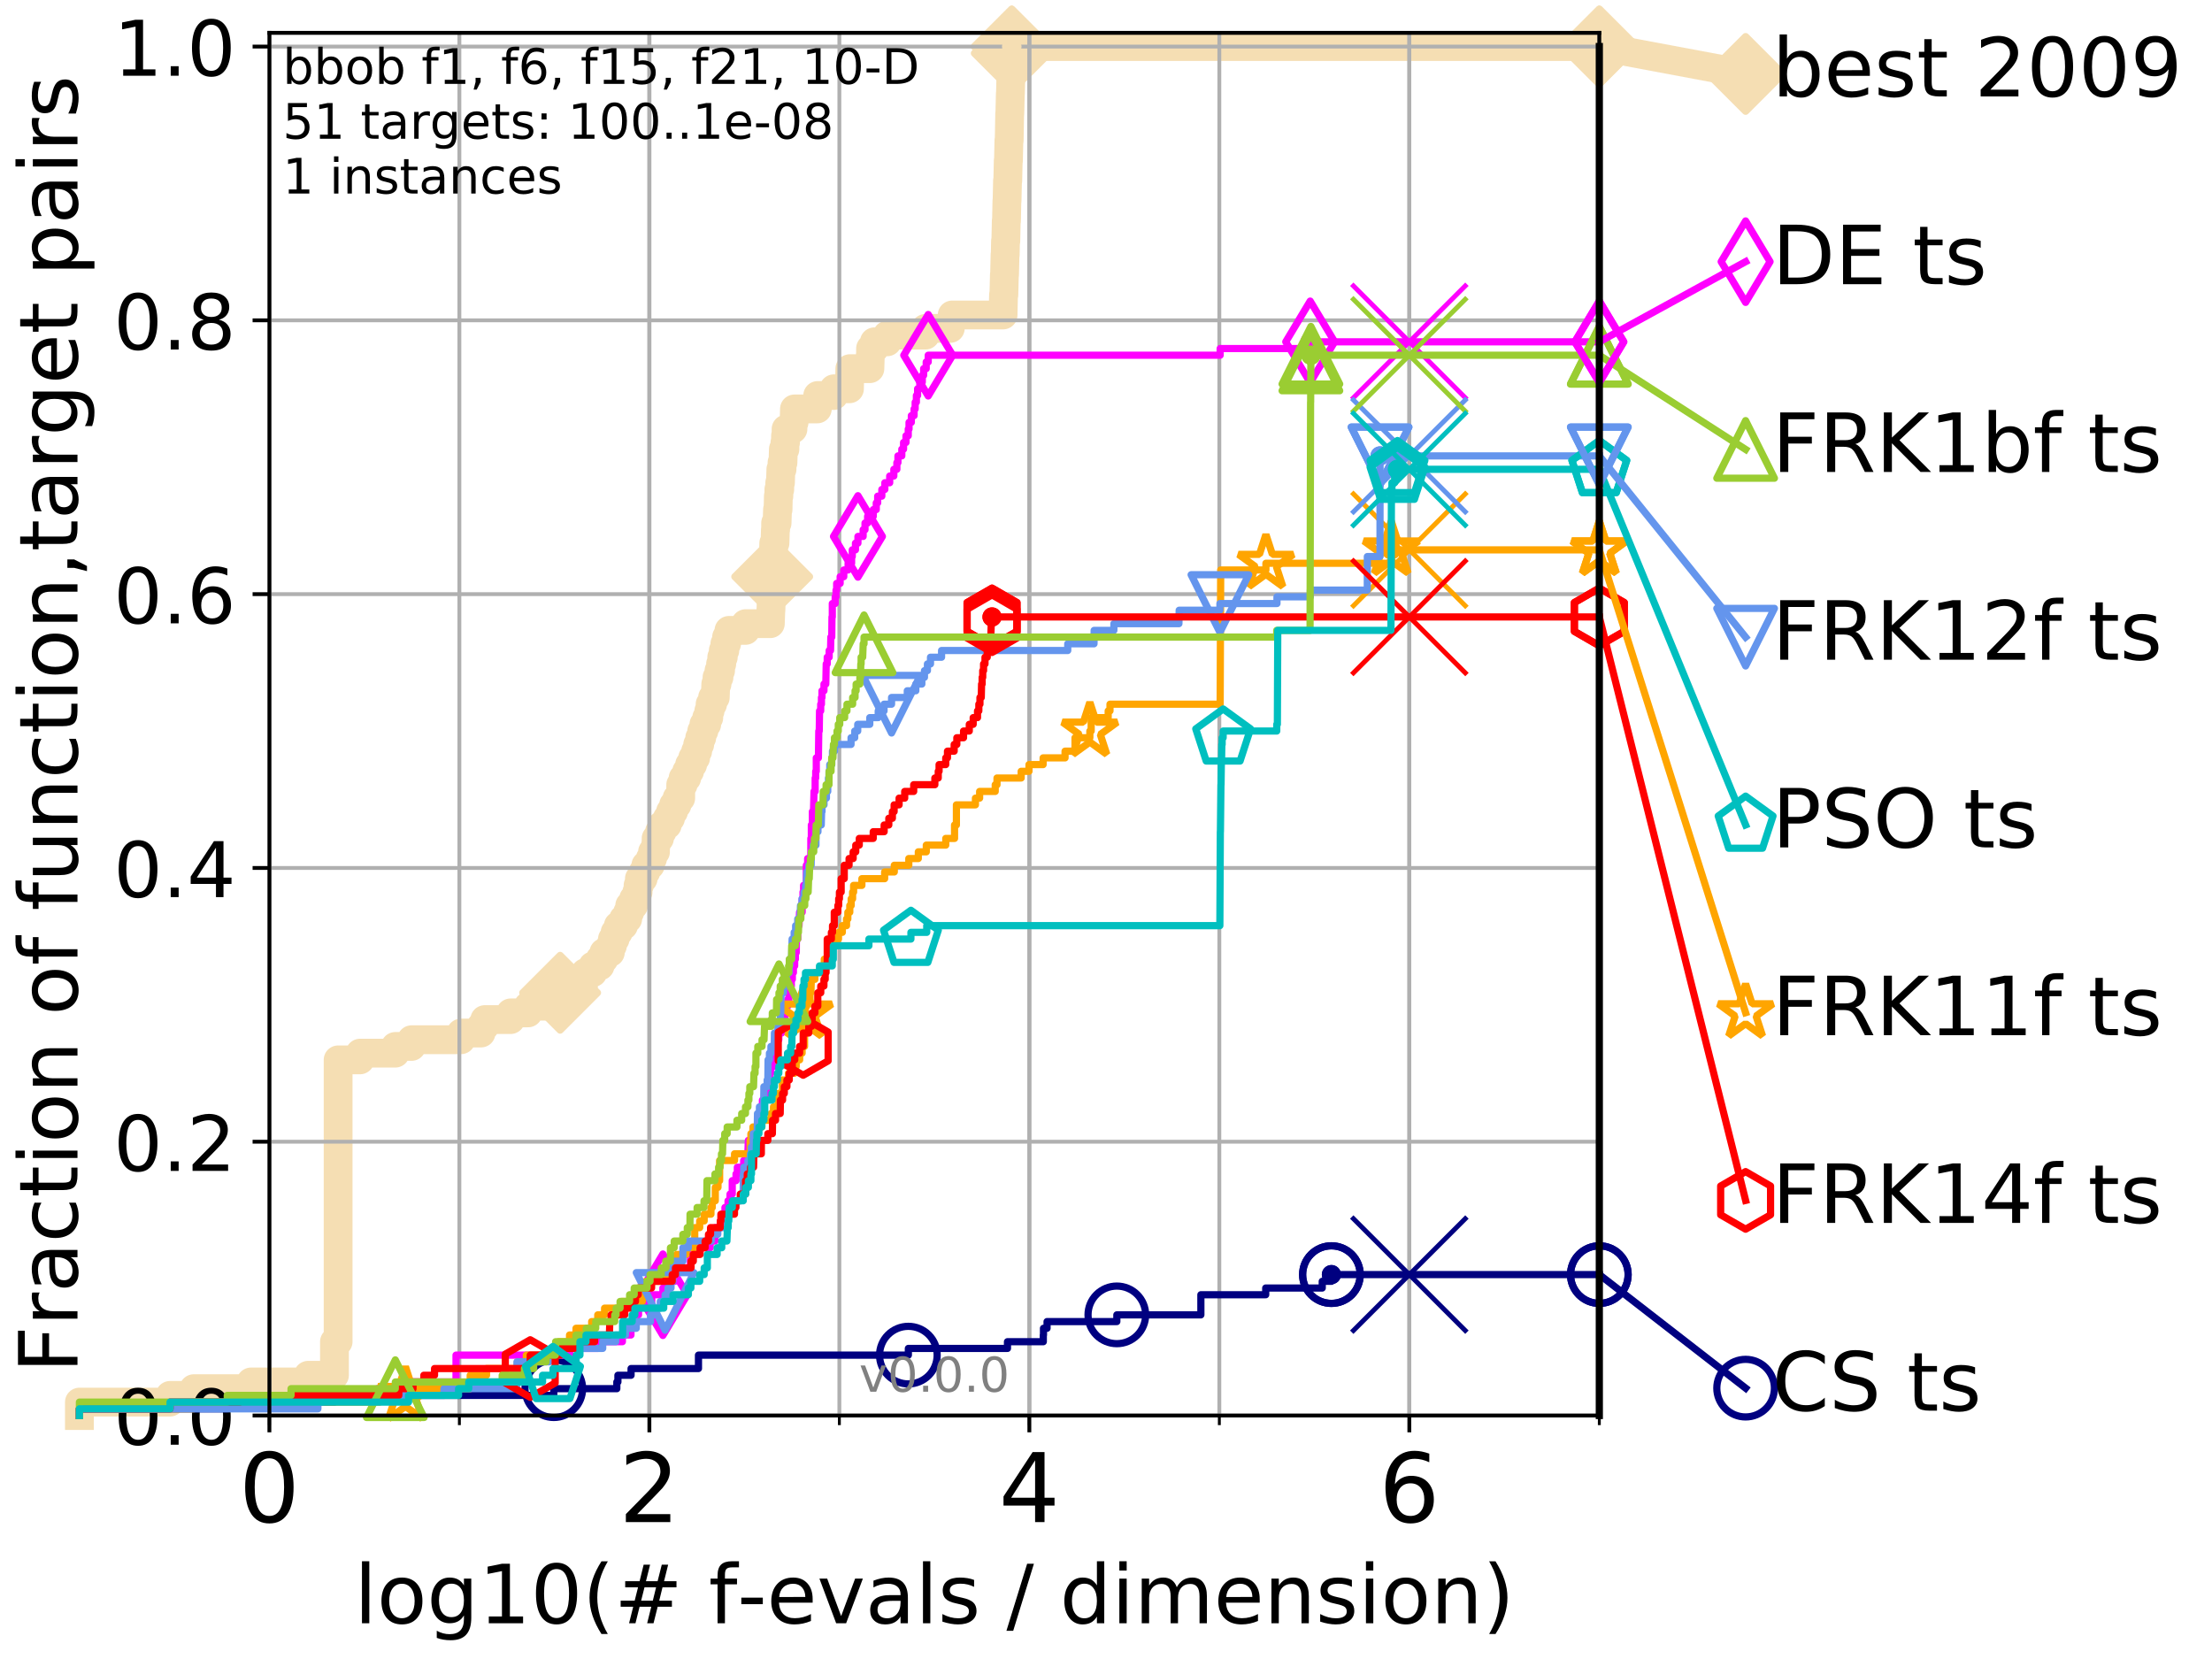 <?xml version="1.0" encoding="utf-8" standalone="no"?>
<!DOCTYPE svg PUBLIC "-//W3C//DTD SVG 1.1//EN"
  "http://www.w3.org/Graphics/SVG/1.1/DTD/svg11.dtd">
<!-- Created with matplotlib (http://matplotlib.org/) -->
<svg height="345.6pt" version="1.1" viewBox="0 0 460.8 345.6" width="460.8pt" xmlns="http://www.w3.org/2000/svg" xmlns:xlink="http://www.w3.org/1999/xlink">
 <defs>
  <style type="text/css">
*{stroke-linecap:butt;stroke-linejoin:round;}
  </style>
 </defs>
 <g id="figure_1">
  <g id="patch_1">
   <path d="M 0 345.6 
L 460.8 345.6 
L 460.8 0 
L 0 0 
z
" style="fill:#ffffff;"/>
  </g>
  <g id="axes_1">
   <g id="patch_2">
    <path d="M 56.12 294.88 
L 333.168 294.88 
L 333.168 6.845 
L 56.12 6.845 
z
" style="fill:#ffffff;"/>
   </g>
   <g id="line2d_1">
    <path d="M 16.542 294.88 
L 16.542 292.084 
L 35.425 292.084 
L 35.425 290.686 
L 40.37 290.686 
L 40.37 289.288 
L 52.284 289.288 
L 52.284 287.89 
L 64.199 287.89 
L 64.199 286.492 
L 69.673 286.492 
L 69.673 279.502 
L 70.437 279.502 
L 70.437 220.788 
L 75.004 220.788 
L 75.004 219.39 
L 82.351 219.39 
L 82.351 217.992 
L 85.732 217.992 
L 85.732 216.594 
L 96.039 216.594 
L 96.039 215.197 
L 100.208 215.197 
L 100.208 213.799 
L 100.984 213.799 
L 100.984 212.401 
L 106.365 212.401 
L 106.365 211.003 
L 110.015 211.003 
L 110.015 209.605 
L 113.579 209.605 
L 113.579 208.207 
L 116.683 208.207 
L 116.683 206.809 
L 120.035 206.809 
L 120.035 205.411 
L 121.551 205.411 
L 121.551 204.013 
L 121.929 204.013 
L 121.929 202.615 
L 123.499 202.615 
L 123.499 201.217 
L 125.001 201.217 
L 125.001 199.819 
L 125.795 199.819 
L 125.795 198.421 
L 127.143 198.421 
L 127.143 197.023 
L 127.579 197.023 
L 127.579 195.625 
L 128.134 195.625 
L 128.134 194.227 
L 128.799 194.227 
L 128.799 192.829 
L 129.891 192.829 
L 129.891 191.431 
L 130.762 191.431 
L 130.762 190.033 
L 131.181 190.033 
L 131.181 188.635 
L 131.991 188.635 
L 131.991 187.237 
L 132.664 187.237 
L 132.664 185.839 
L 132.922 185.839 
L 132.922 184.442 
L 133.196 184.442 
L 133.196 183.044 
L 133.974 183.044 
L 133.974 181.646 
L 134.539 181.646 
L 134.539 180.248 
L 135.465 180.248 
L 135.465 178.85 
L 135.934 178.85 
L 135.934 177.452 
L 136.552 177.452 
L 136.552 176.054 
L 136.679 176.054 
L 136.679 174.656 
L 137.377 174.656 
L 137.377 173.258 
L 137.931 173.258 
L 137.931 171.86 
L 139.002 171.86 
L 139.002 170.462 
L 139.68 170.462 
L 139.68 169.064 
L 140.32 169.064 
L 140.32 167.666 
L 141.035 167.666 
L 141.035 166.268 
L 141.805 166.268 
L 141.805 163.472 
L 142.303 163.472 
L 142.303 162.074 
L 143.052 162.074 
L 143.052 160.676 
L 143.653 160.676 
L 143.653 159.278 
L 144.296 159.278 
L 144.296 157.88 
L 144.915 157.88 
L 144.915 156.482 
L 145.342 156.482 
L 145.342 155.084 
L 145.767 155.084 
L 145.767 153.686 
L 146.182 153.686 
L 146.182 152.289 
L 146.632 152.289 
L 146.632 150.891 
L 147.225 150.891 
L 147.225 149.493 
L 147.657 149.493 
L 147.657 148.095 
L 147.923 148.095 
L 147.923 146.697 
L 148.442 146.697 
L 148.442 145.299 
L 149.008 145.299 
L 149.108 142.503 
L 149.367 142.503 
L 149.367 141.105 
L 149.779 141.105 
L 149.779 139.707 
L 150.108 139.707 
L 150.108 138.309 
L 150.353 138.309 
L 150.353 136.911 
L 150.672 136.911 
L 150.672 135.513 
L 150.999 135.513 
L 150.999 134.115 
L 151.36 134.115 
L 151.36 132.717 
L 151.852 132.717 
L 151.852 131.319 
L 155.318 131.319 
L 155.318 129.921 
L 160.476 129.921 
L 160.575 127.125 
L 160.602 127.125 
L 160.712 122.931 
L 160.759 122.931 
L 160.86 118.738 
L 160.926 118.738 
L 160.926 117.34 
L 161.08 117.34 
L 161.187 113.146 
L 161.444 113.146 
L 161.526 110.35 
L 161.575 110.35 
L 161.575 108.952 
L 161.881 108.952 
L 161.968 106.156 
L 162.081 106.156 
L 162.146 103.36 
L 162.253 103.36 
L 162.253 101.962 
L 162.438 101.962 
L 162.438 100.564 
L 162.583 100.564 
L 162.667 97.768 
L 162.91 97.768 
L 162.91 96.37 
L 163.108 96.37 
L 163.193 93.574 
L 163.515 93.574 
L 163.515 92.176 
L 163.641 92.176 
L 163.641 90.778 
L 163.753 90.778 
L 163.753 89.381 
L 165.187 89.381 
L 165.187 87.983 
L 165.42 87.983 
L 165.501 85.187 
L 170.262 85.187 
L 170.34 82.391 
L 173.705 82.391 
L 173.705 80.993 
L 176.959 80.993 
L 177.038 76.799 
L 181.215 76.799 
L 181.301 74.003 
L 181.349 74.003 
L 181.349 72.605 
L 182.144 72.605 
L 182.144 71.207 
L 184.828 71.207 
L 184.828 69.809 
L 192.79 69.809 
L 192.79 68.411 
L 197.959 68.411 
L 197.959 67.013 
L 198.356 67.013 
L 198.356 65.615 
L 208.959 65.615 
L 209.051 61.421 
L 209.125 61.421 
L 209.232 57.228 
L 209.269 57.228 
L 209.37 53.034 
L 209.412 53.034 
L 209.464 50.238 
L 209.531 50.238 
L 209.621 46.044 
L 209.668 46.044 
L 209.757 41.85 
L 209.789 41.85 
L 209.882 37.656 
L 209.939 37.656 
L 210.032 33.462 
L 210.08 33.462 
L 210.173 29.268 
L 210.232 29.268 
L 210.334 23.677 
L 210.365 23.677 
L 210.47 19.483 
L 210.494 19.483 
L 210.598 15.289 
L 210.634 15.289 
L 210.721 11.095 
L 210.768 11.095 
L 210.768 9.697 
L 333.168 9.697 
L 333.168 9.697 
" style="fill:none;stroke:#f5deb3;stroke-linecap:square;stroke-width:6;"/>
   </g>
   <g id="line2d_2">
    <defs>
     <path d="M 0 7.778 
L 7.778 0 
L 0 -7.778 
L -7.778 0 
z
" id="m6d4e97d3d8" style="stroke:#f5deb3;stroke-linejoin:miter;stroke-width:1.5;"/>
    </defs>
    <g>
     <use style="fill:#f5deb3;stroke:#f5deb3;stroke-linejoin:miter;stroke-width:1.5;" x="116.683" xlink:href="#m6d4e97d3d8" y="206.809"/>
     <use style="fill:#f5deb3;stroke:#f5deb3;stroke-linejoin:miter;stroke-width:1.5;" x="160.86" xlink:href="#m6d4e97d3d8" y="120.136"/>
     <use style="fill:#f5deb3;stroke:#f5deb3;stroke-linejoin:miter;stroke-width:1.5;" x="210.768" xlink:href="#m6d4e97d3d8" y="11.095"/>
     <use style="fill:#f5deb3;stroke:#f5deb3;stroke-linejoin:miter;stroke-width:1.5;" x="210.768" xlink:href="#m6d4e97d3d8" y="9.697"/>
     <use style="fill:#f5deb3;stroke:#f5deb3;stroke-linejoin:miter;stroke-width:1.5;" x="210.768" xlink:href="#m6d4e97d3d8" y="9.697"/>
     <use style="fill:#f5deb3;stroke:#f5deb3;stroke-linejoin:miter;stroke-width:1.5;" x="333.168" xlink:href="#m6d4e97d3d8" y="9.697"/>
    </g>
   </g>
   <g id="line2d_3">
    <path style="fill:none;stroke:#f5deb3;stroke-linecap:square;stroke-width:6;"/>
    <g/>
   </g>
   <g id="line2d_4">
    <path d="M 333.168 9.697 
L 363.643 15.401 
" style="fill:none;stroke:#f5deb3;stroke-linecap:square;stroke-width:6;"/>
    <g>
     <use style="fill:#f5deb3;stroke:#f5deb3;stroke-linejoin:miter;stroke-width:1.5;" x="333.168" xlink:href="#m6d4e97d3d8" y="9.697"/>
     <use style="fill:#f5deb3;stroke:#f5deb3;stroke-linejoin:miter;stroke-width:1.5;" x="363.643" xlink:href="#m6d4e97d3d8" y="15.401"/>
    </g>
   </g>
   <g id="matplotlib.axis_1">
    <g id="xtick_1">
     <g id="line2d_5">
      <path clip-path="url(#pfbe8c87d29)" d="M 56.12 294.88 
L 56.12 6.845 
" style="fill:none;stroke:#b0b0b0;stroke-linecap:square;stroke-width:0.8;"/>
     </g>
     <g id="line2d_6">
      <defs>
       <path d="M 0 0 
L 0 3.5 
" id="m57134b627c" style="stroke:#000000;stroke-width:0.8;"/>
      </defs>
      <g>
       <use style="stroke:#000000;stroke-width:0.8;" x="56.12" xlink:href="#m57134b627c" y="294.88"/>
      </g>
     </g>
     <g id="text_1">
      <!-- 0 -->
      <defs>
       <path d="M 31.781 66.406 
Q 24.172 66.406 20.328 58.906 
Q 16.5 51.422 16.5 36.375 
Q 16.5 21.391 20.328 13.891 
Q 24.172 6.391 31.781 6.391 
Q 39.453 6.391 43.281 13.891 
Q 47.125 21.391 47.125 36.375 
Q 47.125 51.422 43.281 58.906 
Q 39.453 66.406 31.781 66.406 
z
M 31.781 74.219 
Q 44.047 74.219 50.516 64.516 
Q 56.984 54.828 56.984 36.375 
Q 56.984 17.969 50.516 8.266 
Q 44.047 -1.422 31.781 -1.422 
Q 19.531 -1.422 13.062 8.266 
Q 6.594 17.969 6.594 36.375 
Q 6.594 54.828 13.062 64.516 
Q 19.531 74.219 31.781 74.219 
z
" id="DejaVuSans-30"/>
      </defs>
      <g transform="translate(49.758 317.077)scale(0.2 -0.2)">
       <use xlink:href="#DejaVuSans-30"/>
      </g>
     </g>
    </g>
    <g id="xtick_2">
     <g id="line2d_7">
      <path clip-path="url(#pfbe8c87d29)" d="M 135.277 294.88 
L 135.277 6.845 
" style="fill:none;stroke:#b0b0b0;stroke-linecap:square;stroke-width:0.8;"/>
     </g>
     <g id="line2d_8">
      <g>
       <use style="stroke:#000000;stroke-width:0.8;" x="135.277" xlink:href="#m57134b627c" y="294.88"/>
      </g>
     </g>
     <g id="text_2">
      <!-- 2 -->
      <defs>
       <path d="M 19.188 8.297 
L 53.609 8.297 
L 53.609 0 
L 7.328 0 
L 7.328 8.297 
Q 12.938 14.109 22.625 23.891 
Q 32.328 33.688 34.812 36.531 
Q 39.547 41.844 41.422 45.531 
Q 43.312 49.219 43.312 52.781 
Q 43.312 58.594 39.234 62.25 
Q 35.156 65.922 28.609 65.922 
Q 23.969 65.922 18.812 64.312 
Q 13.672 62.703 7.812 59.422 
L 7.812 69.391 
Q 13.766 71.781 18.938 73 
Q 24.125 74.219 28.422 74.219 
Q 39.75 74.219 46.484 68.547 
Q 53.219 62.891 53.219 53.422 
Q 53.219 48.922 51.531 44.891 
Q 49.859 40.875 45.406 35.406 
Q 44.188 33.984 37.641 27.219 
Q 31.109 20.453 19.188 8.297 
z
" id="DejaVuSans-32"/>
      </defs>
      <g transform="translate(128.914 317.077)scale(0.2 -0.2)">
       <use xlink:href="#DejaVuSans-32"/>
      </g>
     </g>
    </g>
    <g id="xtick_3">
     <g id="line2d_9">
      <path clip-path="url(#pfbe8c87d29)" d="M 214.433 294.88 
L 214.433 6.845 
" style="fill:none;stroke:#b0b0b0;stroke-linecap:square;stroke-width:0.8;"/>
     </g>
     <g id="line2d_10">
      <g>
       <use style="stroke:#000000;stroke-width:0.8;" x="214.433" xlink:href="#m57134b627c" y="294.88"/>
      </g>
     </g>
     <g id="text_3">
      <!-- 4 -->
      <defs>
       <path d="M 37.797 64.312 
L 12.891 25.391 
L 37.797 25.391 
z
M 35.203 72.906 
L 47.609 72.906 
L 47.609 25.391 
L 58.016 25.391 
L 58.016 17.188 
L 47.609 17.188 
L 47.609 0 
L 37.797 0 
L 37.797 17.188 
L 4.891 17.188 
L 4.891 26.703 
z
" id="DejaVuSans-34"/>
      </defs>
      <g transform="translate(208.071 317.077)scale(0.2 -0.2)">
       <use xlink:href="#DejaVuSans-34"/>
      </g>
     </g>
    </g>
    <g id="xtick_4">
     <g id="line2d_11">
      <path clip-path="url(#pfbe8c87d29)" d="M 293.59 294.88 
L 293.59 6.845 
" style="fill:none;stroke:#b0b0b0;stroke-linecap:square;stroke-width:0.8;"/>
     </g>
     <g id="line2d_12">
      <g>
       <use style="stroke:#000000;stroke-width:0.8;" x="293.59" xlink:href="#m57134b627c" y="294.88"/>
      </g>
     </g>
     <g id="text_4">
      <!-- 6 -->
      <defs>
       <path d="M 33.016 40.375 
Q 26.375 40.375 22.484 35.828 
Q 18.609 31.297 18.609 23.391 
Q 18.609 15.531 22.484 10.953 
Q 26.375 6.391 33.016 6.391 
Q 39.656 6.391 43.531 10.953 
Q 47.406 15.531 47.406 23.391 
Q 47.406 31.297 43.531 35.828 
Q 39.656 40.375 33.016 40.375 
z
M 52.594 71.297 
L 52.594 62.312 
Q 48.875 64.062 45.094 64.984 
Q 41.312 65.922 37.594 65.922 
Q 27.828 65.922 22.672 59.328 
Q 17.531 52.734 16.797 39.406 
Q 19.672 43.656 24.016 45.922 
Q 28.375 48.188 33.594 48.188 
Q 44.578 48.188 50.953 41.516 
Q 57.328 34.859 57.328 23.391 
Q 57.328 12.156 50.688 5.359 
Q 44.047 -1.422 33.016 -1.422 
Q 20.359 -1.422 13.672 8.266 
Q 6.984 17.969 6.984 36.375 
Q 6.984 53.656 15.188 63.938 
Q 23.391 74.219 37.203 74.219 
Q 40.922 74.219 44.703 73.484 
Q 48.484 72.75 52.594 71.297 
z
" id="DejaVuSans-36"/>
      </defs>
      <g transform="translate(287.227 317.077)scale(0.2 -0.2)">
       <use xlink:href="#DejaVuSans-36"/>
      </g>
     </g>
    </g>
    <g id="xtick_5">
     <g id="line2d_13">
      <path clip-path="url(#pfbe8c87d29)" d="M 56.12 294.88 
L 56.12 6.845 
" style="fill:none;stroke:#b0b0b0;stroke-linecap:square;stroke-width:0.8;"/>
     </g>
     <g id="line2d_14">
      <defs>
       <path d="M 0 0 
L 0 2 
" id="m2bff762875" style="stroke:#000000;stroke-width:0.6;"/>
      </defs>
      <g>
       <use style="stroke:#000000;stroke-width:0.6;" x="56.12" xlink:href="#m2bff762875" y="294.88"/>
      </g>
     </g>
    </g>
    <g id="xtick_6">
     <g id="line2d_15">
      <path clip-path="url(#pfbe8c87d29)" d="M 95.698 294.88 
L 95.698 6.845 
" style="fill:none;stroke:#b0b0b0;stroke-linecap:square;stroke-width:0.8;"/>
     </g>
     <g id="line2d_16">
      <g>
       <use style="stroke:#000000;stroke-width:0.6;" x="95.698" xlink:href="#m2bff762875" y="294.88"/>
      </g>
     </g>
    </g>
    <g id="xtick_7">
     <g id="line2d_17">
      <path clip-path="url(#pfbe8c87d29)" d="M 135.277 294.88 
L 135.277 6.845 
" style="fill:none;stroke:#b0b0b0;stroke-linecap:square;stroke-width:0.8;"/>
     </g>
     <g id="line2d_18">
      <g>
       <use style="stroke:#000000;stroke-width:0.6;" x="135.277" xlink:href="#m2bff762875" y="294.88"/>
      </g>
     </g>
    </g>
    <g id="xtick_8">
     <g id="line2d_19">
      <path clip-path="url(#pfbe8c87d29)" d="M 174.855 294.88 
L 174.855 6.845 
" style="fill:none;stroke:#b0b0b0;stroke-linecap:square;stroke-width:0.8;"/>
     </g>
     <g id="line2d_20">
      <g>
       <use style="stroke:#000000;stroke-width:0.6;" x="174.855" xlink:href="#m2bff762875" y="294.88"/>
      </g>
     </g>
    </g>
    <g id="xtick_9">
     <g id="line2d_21">
      <path clip-path="url(#pfbe8c87d29)" d="M 214.433 294.88 
L 214.433 6.845 
" style="fill:none;stroke:#b0b0b0;stroke-linecap:square;stroke-width:0.8;"/>
     </g>
     <g id="line2d_22">
      <g>
       <use style="stroke:#000000;stroke-width:0.6;" x="214.433" xlink:href="#m2bff762875" y="294.88"/>
      </g>
     </g>
    </g>
    <g id="xtick_10">
     <g id="line2d_23">
      <path clip-path="url(#pfbe8c87d29)" d="M 254.011 294.88 
L 254.011 6.845 
" style="fill:none;stroke:#b0b0b0;stroke-linecap:square;stroke-width:0.8;"/>
     </g>
     <g id="line2d_24">
      <g>
       <use style="stroke:#000000;stroke-width:0.6;" x="254.011" xlink:href="#m2bff762875" y="294.88"/>
      </g>
     </g>
    </g>
    <g id="xtick_11">
     <g id="line2d_25">
      <path clip-path="url(#pfbe8c87d29)" d="M 293.59 294.88 
L 293.59 6.845 
" style="fill:none;stroke:#b0b0b0;stroke-linecap:square;stroke-width:0.8;"/>
     </g>
     <g id="line2d_26">
      <g>
       <use style="stroke:#000000;stroke-width:0.6;" x="293.59" xlink:href="#m2bff762875" y="294.88"/>
      </g>
     </g>
    </g>
    <g id="xtick_12">
     <g id="line2d_27">
      <path clip-path="url(#pfbe8c87d29)" d="M 333.168 294.88 
L 333.168 6.845 
" style="fill:none;stroke:#b0b0b0;stroke-linecap:square;stroke-width:0.8;"/>
     </g>
     <g id="line2d_28">
      <g>
       <use style="stroke:#000000;stroke-width:0.6;" x="333.168" xlink:href="#m2bff762875" y="294.88"/>
      </g>
     </g>
    </g>
    <g id="text_5">
     <!-- log10(# f-evals / dimension) -->
     <defs>
      <path d="M 9.422 75.984 
L 18.406 75.984 
L 18.406 0 
L 9.422 0 
z
" id="DejaVuSans-6c"/>
      <path d="M 30.609 48.391 
Q 23.391 48.391 19.188 42.75 
Q 14.984 37.109 14.984 27.297 
Q 14.984 17.484 19.156 11.844 
Q 23.344 6.203 30.609 6.203 
Q 37.797 6.203 41.984 11.859 
Q 46.188 17.531 46.188 27.297 
Q 46.188 37.016 41.984 42.703 
Q 37.797 48.391 30.609 48.391 
z
M 30.609 56 
Q 42.328 56 49.016 48.375 
Q 55.719 40.766 55.719 27.297 
Q 55.719 13.875 49.016 6.219 
Q 42.328 -1.422 30.609 -1.422 
Q 18.844 -1.422 12.172 6.219 
Q 5.516 13.875 5.516 27.297 
Q 5.516 40.766 12.172 48.375 
Q 18.844 56 30.609 56 
z
" id="DejaVuSans-6f"/>
      <path d="M 45.406 27.984 
Q 45.406 37.75 41.375 43.109 
Q 37.359 48.484 30.078 48.484 
Q 22.859 48.484 18.828 43.109 
Q 14.797 37.75 14.797 27.984 
Q 14.797 18.266 18.828 12.891 
Q 22.859 7.516 30.078 7.516 
Q 37.359 7.516 41.375 12.891 
Q 45.406 18.266 45.406 27.984 
z
M 54.391 6.781 
Q 54.391 -7.172 48.188 -13.984 
Q 42 -20.797 29.203 -20.797 
Q 24.469 -20.797 20.266 -20.094 
Q 16.062 -19.391 12.109 -17.922 
L 12.109 -9.188 
Q 16.062 -11.328 19.922 -12.344 
Q 23.781 -13.375 27.781 -13.375 
Q 36.625 -13.375 41.016 -8.766 
Q 45.406 -4.156 45.406 5.172 
L 45.406 9.625 
Q 42.625 4.781 38.281 2.391 
Q 33.938 0 27.875 0 
Q 17.828 0 11.672 7.656 
Q 5.516 15.328 5.516 27.984 
Q 5.516 40.672 11.672 48.328 
Q 17.828 56 27.875 56 
Q 33.938 56 38.281 53.609 
Q 42.625 51.219 45.406 46.391 
L 45.406 54.688 
L 54.391 54.688 
z
" id="DejaVuSans-67"/>
      <path d="M 12.406 8.297 
L 28.516 8.297 
L 28.516 63.922 
L 10.984 60.406 
L 10.984 69.391 
L 28.422 72.906 
L 38.281 72.906 
L 38.281 8.297 
L 54.391 8.297 
L 54.391 0 
L 12.406 0 
z
" id="DejaVuSans-31"/>
      <path d="M 31 75.875 
Q 24.469 64.656 21.281 53.656 
Q 18.109 42.672 18.109 31.391 
Q 18.109 20.125 21.312 9.062 
Q 24.516 -2 31 -13.188 
L 23.188 -13.188 
Q 15.875 -1.703 12.234 9.375 
Q 8.594 20.453 8.594 31.391 
Q 8.594 42.281 12.203 53.312 
Q 15.828 64.359 23.188 75.875 
z
" id="DejaVuSans-28"/>
      <path d="M 51.125 44 
L 36.922 44 
L 32.812 27.688 
L 47.125 27.688 
z
M 43.797 71.781 
L 38.719 51.516 
L 52.984 51.516 
L 58.109 71.781 
L 65.922 71.781 
L 60.891 51.516 
L 76.125 51.516 
L 76.125 44 
L 58.984 44 
L 54.984 27.688 
L 70.516 27.688 
L 70.516 20.219 
L 53.078 20.219 
L 48 0 
L 40.188 0 
L 45.219 20.219 
L 30.906 20.219 
L 25.875 0 
L 18.016 0 
L 23.094 20.219 
L 7.719 20.219 
L 7.719 27.688 
L 24.906 27.688 
L 29 44 
L 13.281 44 
L 13.281 51.516 
L 30.906 51.516 
L 35.891 71.781 
z
" id="DejaVuSans-23"/>
      <path id="DejaVuSans-20"/>
      <path d="M 37.109 75.984 
L 37.109 68.5 
L 28.516 68.5 
Q 23.688 68.5 21.797 66.547 
Q 19.922 64.594 19.922 59.516 
L 19.922 54.688 
L 34.719 54.688 
L 34.719 47.703 
L 19.922 47.703 
L 19.922 0 
L 10.891 0 
L 10.891 47.703 
L 2.297 47.703 
L 2.297 54.688 
L 10.891 54.688 
L 10.891 58.5 
Q 10.891 67.625 15.141 71.797 
Q 19.391 75.984 28.609 75.984 
z
" id="DejaVuSans-66"/>
      <path d="M 4.891 31.391 
L 31.203 31.391 
L 31.203 23.391 
L 4.891 23.391 
z
" id="DejaVuSans-2d"/>
      <path d="M 56.203 29.594 
L 56.203 25.203 
L 14.891 25.203 
Q 15.484 15.922 20.484 11.062 
Q 25.484 6.203 34.422 6.203 
Q 39.594 6.203 44.453 7.469 
Q 49.312 8.734 54.109 11.281 
L 54.109 2.781 
Q 49.266 0.734 44.188 -0.344 
Q 39.109 -1.422 33.891 -1.422 
Q 20.797 -1.422 13.156 6.188 
Q 5.516 13.812 5.516 26.812 
Q 5.516 40.234 12.766 48.109 
Q 20.016 56 32.328 56 
Q 43.359 56 49.781 48.891 
Q 56.203 41.797 56.203 29.594 
z
M 47.219 32.234 
Q 47.125 39.594 43.094 43.984 
Q 39.062 48.391 32.422 48.391 
Q 24.906 48.391 20.391 44.141 
Q 15.875 39.891 15.188 32.172 
z
" id="DejaVuSans-65"/>
      <path d="M 2.984 54.688 
L 12.5 54.688 
L 29.594 8.797 
L 46.688 54.688 
L 56.203 54.688 
L 35.688 0 
L 23.484 0 
z
" id="DejaVuSans-76"/>
      <path d="M 34.281 27.484 
Q 23.391 27.484 19.188 25 
Q 14.984 22.516 14.984 16.5 
Q 14.984 11.719 18.141 8.906 
Q 21.297 6.109 26.703 6.109 
Q 34.188 6.109 38.703 11.406 
Q 43.219 16.703 43.219 25.484 
L 43.219 27.484 
z
M 52.203 31.203 
L 52.203 0 
L 43.219 0 
L 43.219 8.297 
Q 40.141 3.328 35.547 0.953 
Q 30.953 -1.422 24.312 -1.422 
Q 15.922 -1.422 10.953 3.297 
Q 6 8.016 6 15.922 
Q 6 25.141 12.172 29.828 
Q 18.359 34.516 30.609 34.516 
L 43.219 34.516 
L 43.219 35.406 
Q 43.219 41.609 39.141 45 
Q 35.062 48.391 27.688 48.391 
Q 23 48.391 18.547 47.266 
Q 14.109 46.141 10.016 43.891 
L 10.016 52.203 
Q 14.938 54.109 19.578 55.047 
Q 24.219 56 28.609 56 
Q 40.484 56 46.344 49.844 
Q 52.203 43.703 52.203 31.203 
z
" id="DejaVuSans-61"/>
      <path d="M 44.281 53.078 
L 44.281 44.578 
Q 40.484 46.531 36.375 47.5 
Q 32.281 48.484 27.875 48.484 
Q 21.188 48.484 17.844 46.438 
Q 14.5 44.391 14.5 40.281 
Q 14.5 37.156 16.891 35.375 
Q 19.281 33.594 26.516 31.984 
L 29.594 31.297 
Q 39.156 29.25 43.188 25.516 
Q 47.219 21.781 47.219 15.094 
Q 47.219 7.469 41.188 3.016 
Q 35.156 -1.422 24.609 -1.422 
Q 20.219 -1.422 15.453 -0.562 
Q 10.688 0.297 5.422 2 
L 5.422 11.281 
Q 10.406 8.688 15.234 7.391 
Q 20.062 6.109 24.812 6.109 
Q 31.156 6.109 34.562 8.281 
Q 37.984 10.453 37.984 14.406 
Q 37.984 18.062 35.516 20.016 
Q 33.062 21.969 24.703 23.781 
L 21.578 24.516 
Q 13.234 26.266 9.516 29.906 
Q 5.812 33.547 5.812 39.891 
Q 5.812 47.609 11.281 51.797 
Q 16.75 56 26.812 56 
Q 31.781 56 36.172 55.266 
Q 40.578 54.547 44.281 53.078 
z
" id="DejaVuSans-73"/>
      <path d="M 25.391 72.906 
L 33.688 72.906 
L 8.297 -9.281 
L 0 -9.281 
z
" id="DejaVuSans-2f"/>
      <path d="M 45.406 46.391 
L 45.406 75.984 
L 54.391 75.984 
L 54.391 0 
L 45.406 0 
L 45.406 8.203 
Q 42.578 3.328 38.25 0.953 
Q 33.938 -1.422 27.875 -1.422 
Q 17.969 -1.422 11.734 6.484 
Q 5.516 14.406 5.516 27.297 
Q 5.516 40.188 11.734 48.094 
Q 17.969 56 27.875 56 
Q 33.938 56 38.25 53.625 
Q 42.578 51.266 45.406 46.391 
z
M 14.797 27.297 
Q 14.797 17.391 18.875 11.75 
Q 22.953 6.109 30.078 6.109 
Q 37.203 6.109 41.297 11.75 
Q 45.406 17.391 45.406 27.297 
Q 45.406 37.203 41.297 42.844 
Q 37.203 48.484 30.078 48.484 
Q 22.953 48.484 18.875 42.844 
Q 14.797 37.203 14.797 27.297 
z
" id="DejaVuSans-64"/>
      <path d="M 9.422 54.688 
L 18.406 54.688 
L 18.406 0 
L 9.422 0 
z
M 9.422 75.984 
L 18.406 75.984 
L 18.406 64.594 
L 9.422 64.594 
z
" id="DejaVuSans-69"/>
      <path d="M 52 44.188 
Q 55.375 50.25 60.062 53.125 
Q 64.75 56 71.094 56 
Q 79.641 56 84.281 50.016 
Q 88.922 44.047 88.922 33.016 
L 88.922 0 
L 79.891 0 
L 79.891 32.719 
Q 79.891 40.578 77.094 44.375 
Q 74.312 48.188 68.609 48.188 
Q 61.625 48.188 57.562 43.547 
Q 53.516 38.922 53.516 30.906 
L 53.516 0 
L 44.484 0 
L 44.484 32.719 
Q 44.484 40.625 41.703 44.406 
Q 38.922 48.188 33.109 48.188 
Q 26.219 48.188 22.156 43.531 
Q 18.109 38.875 18.109 30.906 
L 18.109 0 
L 9.078 0 
L 9.078 54.688 
L 18.109 54.688 
L 18.109 46.188 
Q 21.188 51.219 25.484 53.609 
Q 29.781 56 35.688 56 
Q 41.656 56 45.828 52.969 
Q 50 49.953 52 44.188 
z
" id="DejaVuSans-6d"/>
      <path d="M 54.891 33.016 
L 54.891 0 
L 45.906 0 
L 45.906 32.719 
Q 45.906 40.484 42.875 44.328 
Q 39.844 48.188 33.797 48.188 
Q 26.516 48.188 22.312 43.547 
Q 18.109 38.922 18.109 30.906 
L 18.109 0 
L 9.078 0 
L 9.078 54.688 
L 18.109 54.688 
L 18.109 46.188 
Q 21.344 51.125 25.703 53.562 
Q 30.078 56 35.797 56 
Q 45.219 56 50.047 50.172 
Q 54.891 44.344 54.891 33.016 
z
" id="DejaVuSans-6e"/>
      <path d="M 8.016 75.875 
L 15.828 75.875 
Q 23.141 64.359 26.781 53.312 
Q 30.422 42.281 30.422 31.391 
Q 30.422 20.453 26.781 9.375 
Q 23.141 -1.703 15.828 -13.188 
L 8.016 -13.188 
Q 14.5 -2 17.703 9.062 
Q 20.906 20.125 20.906 31.391 
Q 20.906 42.672 17.703 53.656 
Q 14.5 64.656 8.016 75.875 
z
" id="DejaVuSans-29"/>
     </defs>
     <g transform="translate(73.803 338.154)scale(0.17 -0.17)">
      <use xlink:href="#DejaVuSans-6c"/>
      <use x="27.783" xlink:href="#DejaVuSans-6f"/>
      <use x="88.965" xlink:href="#DejaVuSans-67"/>
      <use x="152.441" xlink:href="#DejaVuSans-31"/>
      <use x="216.064" xlink:href="#DejaVuSans-30"/>
      <use x="279.688" xlink:href="#DejaVuSans-28"/>
      <use x="318.701" xlink:href="#DejaVuSans-23"/>
      <use x="402.49" xlink:href="#DejaVuSans-20"/>
      <use x="434.277" xlink:href="#DejaVuSans-66"/>
      <use x="469.404" xlink:href="#DejaVuSans-2d"/>
      <use x="505.488" xlink:href="#DejaVuSans-65"/>
      <use x="567.012" xlink:href="#DejaVuSans-76"/>
      <use x="626.191" xlink:href="#DejaVuSans-61"/>
      <use x="687.471" xlink:href="#DejaVuSans-6c"/>
      <use x="715.254" xlink:href="#DejaVuSans-73"/>
      <use x="767.354" xlink:href="#DejaVuSans-20"/>
      <use x="799.141" xlink:href="#DejaVuSans-2f"/>
      <use x="832.832" xlink:href="#DejaVuSans-20"/>
      <use x="864.619" xlink:href="#DejaVuSans-64"/>
      <use x="928.096" xlink:href="#DejaVuSans-69"/>
      <use x="955.879" xlink:href="#DejaVuSans-6d"/>
      <use x="1053.291" xlink:href="#DejaVuSans-65"/>
      <use x="1114.814" xlink:href="#DejaVuSans-6e"/>
      <use x="1178.193" xlink:href="#DejaVuSans-73"/>
      <use x="1230.293" xlink:href="#DejaVuSans-69"/>
      <use x="1258.076" xlink:href="#DejaVuSans-6f"/>
      <use x="1319.258" xlink:href="#DejaVuSans-6e"/>
      <use x="1382.637" xlink:href="#DejaVuSans-29"/>
     </g>
    </g>
   </g>
   <g id="matplotlib.axis_2">
    <g id="ytick_1">
     <g id="line2d_29">
      <path clip-path="url(#pfbe8c87d29)" d="M 56.12 294.88 
L 333.168 294.88 
" style="fill:none;stroke:#b0b0b0;stroke-linecap:square;stroke-width:0.8;"/>
     </g>
     <g id="line2d_30">
      <defs>
       <path d="M 0 0 
L -3.5 0 
" id="m0c4b7b62d9" style="stroke:#000000;stroke-width:0.8;"/>
      </defs>
      <g>
       <use style="stroke:#000000;stroke-width:0.8;" x="56.12" xlink:href="#m0c4b7b62d9" y="294.88"/>
      </g>
     </g>
     <g id="text_6">
      <!-- 0.0 -->
      <defs>
       <path d="M 10.688 12.406 
L 21 12.406 
L 21 0 
L 10.688 0 
z
" id="DejaVuSans-2e"/>
      </defs>
      <g transform="translate(23.675 300.959)scale(0.16 -0.16)">
       <use xlink:href="#DejaVuSans-30"/>
       <use x="63.623" xlink:href="#DejaVuSans-2e"/>
       <use x="95.41" xlink:href="#DejaVuSans-30"/>
      </g>
     </g>
    </g>
    <g id="ytick_2">
     <g id="line2d_31">
      <path clip-path="url(#pfbe8c87d29)" d="M 56.12 237.843 
L 333.168 237.843 
" style="fill:none;stroke:#b0b0b0;stroke-linecap:square;stroke-width:0.8;"/>
     </g>
     <g id="line2d_32">
      <g>
       <use style="stroke:#000000;stroke-width:0.8;" x="56.12" xlink:href="#m0c4b7b62d9" y="237.843"/>
      </g>
     </g>
     <g id="text_7">
      <!-- 0.2 -->
      <g transform="translate(23.675 243.922)scale(0.16 -0.16)">
       <use xlink:href="#DejaVuSans-30"/>
       <use x="63.623" xlink:href="#DejaVuSans-2e"/>
       <use x="95.41" xlink:href="#DejaVuSans-32"/>
      </g>
     </g>
    </g>
    <g id="ytick_3">
     <g id="line2d_33">
      <path clip-path="url(#pfbe8c87d29)" d="M 56.12 180.807 
L 333.168 180.807 
" style="fill:none;stroke:#b0b0b0;stroke-linecap:square;stroke-width:0.8;"/>
     </g>
     <g id="line2d_34">
      <g>
       <use style="stroke:#000000;stroke-width:0.8;" x="56.12" xlink:href="#m0c4b7b62d9" y="180.807"/>
      </g>
     </g>
     <g id="text_8">
      <!-- 0.4 -->
      <g transform="translate(23.675 186.886)scale(0.16 -0.16)">
       <use xlink:href="#DejaVuSans-30"/>
       <use x="63.623" xlink:href="#DejaVuSans-2e"/>
       <use x="95.41" xlink:href="#DejaVuSans-34"/>
      </g>
     </g>
    </g>
    <g id="ytick_4">
     <g id="line2d_35">
      <path clip-path="url(#pfbe8c87d29)" d="M 56.12 123.77 
L 333.168 123.77 
" style="fill:none;stroke:#b0b0b0;stroke-linecap:square;stroke-width:0.8;"/>
     </g>
     <g id="line2d_36">
      <g>
       <use style="stroke:#000000;stroke-width:0.8;" x="56.12" xlink:href="#m0c4b7b62d9" y="123.77"/>
      </g>
     </g>
     <g id="text_9">
      <!-- 0.6 -->
      <g transform="translate(23.675 129.849)scale(0.16 -0.16)">
       <use xlink:href="#DejaVuSans-30"/>
       <use x="63.623" xlink:href="#DejaVuSans-2e"/>
       <use x="95.41" xlink:href="#DejaVuSans-36"/>
      </g>
     </g>
    </g>
    <g id="ytick_5">
     <g id="line2d_37">
      <path clip-path="url(#pfbe8c87d29)" d="M 56.12 66.734 
L 333.168 66.734 
" style="fill:none;stroke:#b0b0b0;stroke-linecap:square;stroke-width:0.8;"/>
     </g>
     <g id="line2d_38">
      <g>
       <use style="stroke:#000000;stroke-width:0.8;" x="56.12" xlink:href="#m0c4b7b62d9" y="66.734"/>
      </g>
     </g>
     <g id="text_10">
      <!-- 0.8 -->
      <defs>
       <path d="M 31.781 34.625 
Q 24.75 34.625 20.719 30.859 
Q 16.703 27.094 16.703 20.516 
Q 16.703 13.922 20.719 10.156 
Q 24.75 6.391 31.781 6.391 
Q 38.812 6.391 42.859 10.172 
Q 46.922 13.969 46.922 20.516 
Q 46.922 27.094 42.891 30.859 
Q 38.875 34.625 31.781 34.625 
z
M 21.922 38.812 
Q 15.578 40.375 12.031 44.719 
Q 8.5 49.078 8.5 55.328 
Q 8.5 64.062 14.719 69.141 
Q 20.953 74.219 31.781 74.219 
Q 42.672 74.219 48.875 69.141 
Q 55.078 64.062 55.078 55.328 
Q 55.078 49.078 51.531 44.719 
Q 48 40.375 41.703 38.812 
Q 48.828 37.156 52.797 32.312 
Q 56.781 27.484 56.781 20.516 
Q 56.781 9.906 50.312 4.234 
Q 43.844 -1.422 31.781 -1.422 
Q 19.734 -1.422 13.25 4.234 
Q 6.781 9.906 6.781 20.516 
Q 6.781 27.484 10.781 32.312 
Q 14.797 37.156 21.922 38.812 
z
M 18.312 54.391 
Q 18.312 48.734 21.844 45.562 
Q 25.391 42.391 31.781 42.391 
Q 38.141 42.391 41.719 45.562 
Q 45.312 48.734 45.312 54.391 
Q 45.312 60.062 41.719 63.234 
Q 38.141 66.406 31.781 66.406 
Q 25.391 66.406 21.844 63.234 
Q 18.312 60.062 18.312 54.391 
z
" id="DejaVuSans-38"/>
      </defs>
      <g transform="translate(23.675 72.812)scale(0.16 -0.16)">
       <use xlink:href="#DejaVuSans-30"/>
       <use x="63.623" xlink:href="#DejaVuSans-2e"/>
       <use x="95.41" xlink:href="#DejaVuSans-38"/>
      </g>
     </g>
    </g>
    <g id="ytick_6">
     <g id="line2d_39">
      <path clip-path="url(#pfbe8c87d29)" d="M 56.12 9.697 
L 333.168 9.697 
" style="fill:none;stroke:#b0b0b0;stroke-linecap:square;stroke-width:0.8;"/>
     </g>
     <g id="line2d_40">
      <g>
       <use style="stroke:#000000;stroke-width:0.8;" x="56.12" xlink:href="#m0c4b7b62d9" y="9.697"/>
      </g>
     </g>
     <g id="text_11">
      <!-- 1.0 -->
      <g transform="translate(23.675 15.776)scale(0.16 -0.16)">
       <use xlink:href="#DejaVuSans-31"/>
       <use x="63.623" xlink:href="#DejaVuSans-2e"/>
       <use x="95.41" xlink:href="#DejaVuSans-30"/>
      </g>
     </g>
    </g>
    <g id="text_12">
     <!-- Fraction of function,target pairs -->
     <defs>
      <path d="M 9.812 72.906 
L 51.703 72.906 
L 51.703 64.594 
L 19.672 64.594 
L 19.672 43.109 
L 48.578 43.109 
L 48.578 34.812 
L 19.672 34.812 
L 19.672 0 
L 9.812 0 
z
" id="DejaVuSans-46"/>
      <path d="M 41.109 46.297 
Q 39.594 47.172 37.812 47.578 
Q 36.031 48 33.891 48 
Q 26.266 48 22.188 43.047 
Q 18.109 38.094 18.109 28.812 
L 18.109 0 
L 9.078 0 
L 9.078 54.688 
L 18.109 54.688 
L 18.109 46.188 
Q 20.953 51.172 25.484 53.578 
Q 30.031 56 36.531 56 
Q 37.453 56 38.578 55.875 
Q 39.703 55.766 41.062 55.516 
z
" id="DejaVuSans-72"/>
      <path d="M 48.781 52.594 
L 48.781 44.188 
Q 44.969 46.297 41.141 47.344 
Q 37.312 48.391 33.406 48.391 
Q 24.656 48.391 19.812 42.844 
Q 14.984 37.312 14.984 27.297 
Q 14.984 17.281 19.812 11.734 
Q 24.656 6.203 33.406 6.203 
Q 37.312 6.203 41.141 7.25 
Q 44.969 8.297 48.781 10.406 
L 48.781 2.094 
Q 45.016 0.344 40.984 -0.531 
Q 36.969 -1.422 32.422 -1.422 
Q 20.062 -1.422 12.781 6.344 
Q 5.516 14.109 5.516 27.297 
Q 5.516 40.672 12.859 48.328 
Q 20.219 56 33.016 56 
Q 37.156 56 41.109 55.141 
Q 45.062 54.297 48.781 52.594 
z
" id="DejaVuSans-63"/>
      <path d="M 18.312 70.219 
L 18.312 54.688 
L 36.812 54.688 
L 36.812 47.703 
L 18.312 47.703 
L 18.312 18.016 
Q 18.312 11.328 20.141 9.422 
Q 21.969 7.516 27.594 7.516 
L 36.812 7.516 
L 36.812 0 
L 27.594 0 
Q 17.188 0 13.234 3.875 
Q 9.281 7.766 9.281 18.016 
L 9.281 47.703 
L 2.688 47.703 
L 2.688 54.688 
L 9.281 54.688 
L 9.281 70.219 
z
" id="DejaVuSans-74"/>
      <path d="M 8.5 21.578 
L 8.5 54.688 
L 17.484 54.688 
L 17.484 21.922 
Q 17.484 14.156 20.5 10.266 
Q 23.531 6.391 29.594 6.391 
Q 36.859 6.391 41.078 11.031 
Q 45.312 15.672 45.312 23.688 
L 45.312 54.688 
L 54.297 54.688 
L 54.297 0 
L 45.312 0 
L 45.312 8.406 
Q 42.047 3.422 37.719 1 
Q 33.406 -1.422 27.688 -1.422 
Q 18.266 -1.422 13.375 4.438 
Q 8.5 10.297 8.5 21.578 
z
M 31.109 56 
z
" id="DejaVuSans-75"/>
      <path d="M 11.719 12.406 
L 22.016 12.406 
L 22.016 4 
L 14.016 -11.625 
L 7.719 -11.625 
L 11.719 4 
z
" id="DejaVuSans-2c"/>
      <path d="M 18.109 8.203 
L 18.109 -20.797 
L 9.078 -20.797 
L 9.078 54.688 
L 18.109 54.688 
L 18.109 46.391 
Q 20.953 51.266 25.266 53.625 
Q 29.594 56 35.594 56 
Q 45.562 56 51.781 48.094 
Q 58.016 40.188 58.016 27.297 
Q 58.016 14.406 51.781 6.484 
Q 45.562 -1.422 35.594 -1.422 
Q 29.594 -1.422 25.266 0.953 
Q 20.953 3.328 18.109 8.203 
z
M 48.688 27.297 
Q 48.688 37.203 44.609 42.844 
Q 40.531 48.484 33.406 48.484 
Q 26.266 48.484 22.188 42.844 
Q 18.109 37.203 18.109 27.297 
Q 18.109 17.391 22.188 11.75 
Q 26.266 6.109 33.406 6.109 
Q 40.531 6.109 44.609 11.75 
Q 48.688 17.391 48.688 27.297 
z
" id="DejaVuSans-70"/>
     </defs>
     <g transform="translate(16.14 286.002)rotate(-90)scale(0.17 -0.17)">
      <use xlink:href="#DejaVuSans-46"/>
      <use x="57.41" xlink:href="#DejaVuSans-72"/>
      <use x="98.523" xlink:href="#DejaVuSans-61"/>
      <use x="159.803" xlink:href="#DejaVuSans-63"/>
      <use x="214.783" xlink:href="#DejaVuSans-74"/>
      <use x="253.992" xlink:href="#DejaVuSans-69"/>
      <use x="281.775" xlink:href="#DejaVuSans-6f"/>
      <use x="342.957" xlink:href="#DejaVuSans-6e"/>
      <use x="406.336" xlink:href="#DejaVuSans-20"/>
      <use x="438.123" xlink:href="#DejaVuSans-6f"/>
      <use x="499.305" xlink:href="#DejaVuSans-66"/>
      <use x="534.51" xlink:href="#DejaVuSans-20"/>
      <use x="566.297" xlink:href="#DejaVuSans-66"/>
      <use x="601.502" xlink:href="#DejaVuSans-75"/>
      <use x="664.881" xlink:href="#DejaVuSans-6e"/>
      <use x="728.26" xlink:href="#DejaVuSans-63"/>
      <use x="783.24" xlink:href="#DejaVuSans-74"/>
      <use x="822.449" xlink:href="#DejaVuSans-69"/>
      <use x="850.232" xlink:href="#DejaVuSans-6f"/>
      <use x="911.414" xlink:href="#DejaVuSans-6e"/>
      <use x="974.793" xlink:href="#DejaVuSans-2c"/>
      <use x="1006.58" xlink:href="#DejaVuSans-74"/>
      <use x="1045.789" xlink:href="#DejaVuSans-61"/>
      <use x="1107.068" xlink:href="#DejaVuSans-72"/>
      <use x="1148.166" xlink:href="#DejaVuSans-67"/>
      <use x="1211.643" xlink:href="#DejaVuSans-65"/>
      <use x="1273.166" xlink:href="#DejaVuSans-74"/>
      <use x="1312.375" xlink:href="#DejaVuSans-20"/>
      <use x="1344.162" xlink:href="#DejaVuSans-70"/>
      <use x="1407.639" xlink:href="#DejaVuSans-61"/>
      <use x="1468.918" xlink:href="#DejaVuSans-69"/>
      <use x="1496.701" xlink:href="#DejaVuSans-72"/>
      <use x="1537.814" xlink:href="#DejaVuSans-73"/>
     </g>
    </g>
   </g>
   <g id="line2d_41">
    <defs>
     <path d="M 0 1.5 
C 0.398 1.5 0.779 1.342 1.061 1.061 
C 1.342 0.779 1.5 0.398 1.5 0 
C 1.5 -0.398 1.342 -0.779 1.061 -1.061 
C 0.779 -1.342 0.398 -1.5 0 -1.5 
C -0.398 -1.5 -0.779 -1.342 -1.061 -1.061 
C -1.342 -0.779 -1.5 -0.398 -1.5 0 
C -1.5 0.398 -1.342 0.779 -1.061 1.061 
C -0.779 1.342 -0.398 1.5 0 1.5 
z
" id="m3b1dfeecf7" style="stroke:#f5deb3;"/>
    </defs>
    <g>
     <use style="fill:#f5deb3;stroke:#f5deb3;" x="210.768" xlink:href="#m3b1dfeecf7" y="9.697"/>
     <use style="fill:#f5deb3;stroke:#f5deb3;" x="210.768" xlink:href="#m3b1dfeecf7" y="9.697"/>
    </g>
   </g>
   <g id="line2d_42">
    <defs>
     <path d="M 0 1.5 
C 0.398 1.5 0.779 1.342 1.061 1.061 
C 1.342 0.779 1.5 0.398 1.5 0 
C 1.5 -0.398 1.342 -0.779 1.061 -1.061 
C 0.779 -1.342 0.398 -1.5 0 -1.5 
C -0.398 -1.5 -0.779 -1.342 -1.061 -1.061 
C -1.342 -0.779 -1.5 -0.398 -1.5 0 
C -1.5 0.398 -1.342 0.779 -1.061 1.061 
C -0.779 1.342 -0.398 1.5 0 1.5 
z
" id="m2f8e582e01" style="stroke:#000080;"/>
    </defs>
    <g>
     <use style="fill:#000080;stroke:#000080;" x="277.359" xlink:href="#m2f8e582e01" y="265.523"/>
     <use style="fill:#000080;stroke:#000080;" x="277.359" xlink:href="#m2f8e582e01" y="265.523"/>
    </g>
   </g>
   <g id="line2d_43">
    <path d="M 16.542 294.88 
L 16.542 293.482 
L 47.34 293.482 
L 47.34 292.084 
L 69.673 292.084 
L 69.673 290.686 
L 115.366 290.686 
L 115.366 289.288 
L 128.495 289.288 
L 128.495 287.89 
L 128.723 287.89 
L 128.723 286.492 
L 131.463 286.492 
L 131.463 285.094 
L 145.504 285.094 
L 145.504 282.298 
L 189.228 282.298 
L 189.228 280.9 
L 209.876 280.9 
L 209.876 279.502 
L 217.339 279.502 
L 217.339 278.105 
L 217.377 278.105 
L 217.377 276.707 
L 218.121 276.707 
L 218.121 275.309 
L 232.657 275.309 
L 232.657 273.911 
L 250.164 273.911 
L 250.164 269.717 
L 263.672 269.717 
L 263.672 268.319 
L 275.448 268.319 
L 275.448 266.921 
L 277.359 266.921 
L 277.359 265.523 
L 333.168 265.523 
" style="fill:none;stroke:#000080;stroke-linecap:square;stroke-width:1.5;"/>
   </g>
   <g id="line2d_44">
    <defs>
     <path d="M 0 6 
C 1.591 6 3.117 5.368 4.243 4.243 
C 5.368 3.117 6 1.591 6 0 
C 6 -1.591 5.368 -3.117 4.243 -4.243 
C 3.117 -5.368 1.591 -6 0 -6 
C -1.591 -6 -3.117 -5.368 -4.243 -4.243 
C -5.368 -3.117 -6 -1.591 -6 0 
C -6 1.591 -5.368 3.117 -4.243 4.243 
C -3.117 5.368 -1.591 6 0 6 
z
" id="mfc976ccf79" style="stroke:#000080;stroke-width:1.5;"/>
    </defs>
    <g>
     <use style="fill-opacity:0;stroke:#000080;stroke-width:1.5;" x="115.366" xlink:href="#mfc976ccf79" y="289.288"/>
     <use style="fill-opacity:0;stroke:#000080;stroke-width:1.5;" x="189.228" xlink:href="#mfc976ccf79" y="282.298"/>
     <use style="fill-opacity:0;stroke:#000080;stroke-width:1.5;" x="232.657" xlink:href="#mfc976ccf79" y="273.911"/>
     <use style="fill-opacity:0;stroke:#000080;stroke-width:1.5;" x="277.359" xlink:href="#mfc976ccf79" y="265.523"/>
     <use style="fill-opacity:0;stroke:#000080;stroke-width:1.5;" x="277.359" xlink:href="#mfc976ccf79" y="265.523"/>
     <use style="fill-opacity:0;stroke:#000080;stroke-width:1.5;" x="333.168" xlink:href="#mfc976ccf79" y="265.523"/>
    </g>
   </g>
   <g id="line2d_45">
    <path style="fill:none;stroke:#000080;stroke-linecap:square;stroke-width:1.5;"/>
    <g/>
   </g>
   <g id="line2d_46">
    <path clip-path="url(#pfbe8c87d29)" d="M 293.59 265.523 
" style="fill:none;stroke:#000080;stroke-linecap:square;stroke-width:1.5;"/>
    <defs>
     <path d="M -12 12 
L 12 -12 
M -12 -12 
L 12 12 
" id="mb2310860e9" style="stroke:#000080;"/>
    </defs>
    <g clip-path="url(#pfbe8c87d29)">
     <use style="fill:#000080;stroke:#000080;" x="293.59" xlink:href="#mb2310860e9" y="265.523"/>
    </g>
   </g>
   <g id="line2d_47">
    <defs>
     <path d="M 0 1.5 
C 0.398 1.5 0.779 1.342 1.061 1.061 
C 1.342 0.779 1.5 0.398 1.5 0 
C 1.5 -0.398 1.342 -0.779 1.061 -1.061 
C 0.779 -1.342 0.398 -1.5 0 -1.5 
C -0.398 -1.5 -0.779 -1.342 -1.061 -1.061 
C -1.342 -0.779 -1.5 -0.398 -1.5 0 
C -1.5 0.398 -1.342 0.779 -1.061 1.061 
C -0.779 1.342 -0.398 1.5 0 1.5 
z
" id="m8d2a7d878d" style="stroke:#ff00ff;"/>
    </defs>
    <g>
     <use style="fill:#ff00ff;stroke:#ff00ff;" x="272.938" xlink:href="#m8d2a7d878d" y="71.207"/>
     <use style="fill:#ff00ff;stroke:#ff00ff;" x="272.938" xlink:href="#m8d2a7d878d" y="71.207"/>
    </g>
   </g>
   <g id="line2d_48">
    <path d="M 16.542 294.88 
L 16.542 293.482 
L 35.425 293.482 
L 35.425 292.084 
L 52.284 292.084 
L 52.284 290.686 
L 78.608 290.686 
L 78.608 289.288 
L 83.437 289.288 
L 83.437 287.89 
L 94.997 287.89 
L 94.997 282.298 
L 118.69 282.298 
L 118.69 280.9 
L 124.685 280.9 
L 124.685 279.502 
L 129.654 279.502 
L 129.654 278.105 
L 131.441 278.105 
L 131.441 275.309 
L 132.28 275.309 
L 132.28 273.911 
L 133.021 273.911 
L 133.021 272.513 
L 133.331 272.513 
L 133.331 271.115 
L 135.768 271.115 
L 135.768 269.717 
L 138.092 269.717 
L 138.092 268.319 
L 139.493 268.319 
L 139.493 266.921 
L 140.574 266.921 
L 140.574 264.125 
L 143.832 264.125 
L 143.832 261.329 
L 144.245 261.329 
L 144.245 259.931 
L 147.947 259.931 
L 147.947 258.533 
L 148.946 258.533 
L 149.031 255.737 
L 150.072 255.737 
L 150.072 254.339 
L 150.432 254.339 
L 150.432 252.941 
L 151.019 252.941 
L 151.019 251.543 
L 151.661 251.543 
L 151.661 250.145 
L 152.08 250.145 
L 152.08 248.747 
L 152.539 248.747 
L 152.539 245.952 
L 153.327 245.952 
L 153.327 244.554 
L 153.601 244.554 
L 153.601 243.156 
L 154.917 243.156 
L 154.917 241.758 
L 155.636 241.758 
L 155.636 240.36 
L 155.788 240.36 
L 155.892 237.564 
L 157.049 237.564 
L 157.049 236.166 
L 157.522 236.166 
L 157.522 234.768 
L 157.862 234.768 
L 157.862 233.37 
L 158.069 233.37 
L 158.069 231.972 
L 158.771 231.972 
L 158.828 229.176 
L 159.246 229.176 
L 159.246 227.778 
L 159.812 227.778 
L 159.812 226.38 
L 159.948 226.38 
L 159.948 224.982 
L 160.4 224.982 
L 160.4 223.584 
L 160.559 223.584 
L 160.559 222.186 
L 161.13 222.186 
L 161.13 220.788 
L 161.466 220.788 
L 161.466 219.39 
L 161.578 219.39 
L 161.586 216.594 
L 162.239 216.594 
L 162.239 215.197 
L 162.82 215.197 
L 162.82 213.799 
L 163.382 213.799 
L 163.382 212.401 
L 163.512 212.401 
L 163.512 211.003 
L 163.799 211.003 
L 163.799 209.605 
L 164.11 209.605 
L 164.11 208.207 
L 164.337 208.207 
L 164.337 205.411 
L 164.846 205.411 
L 164.846 204.013 
L 165.06 204.013 
L 165.06 202.615 
L 165.28 202.615 
L 165.28 201.217 
L 165.542 201.217 
L 165.542 199.819 
L 165.695 199.819 
L 165.695 198.421 
L 165.884 198.421 
L 165.905 195.625 
L 166.186 195.625 
L 166.186 192.829 
L 166.451 192.829 
L 166.56 190.033 
L 167.108 190.033 
L 167.108 187.237 
L 167.272 187.237 
L 167.272 185.839 
L 167.403 185.839 
L 167.403 184.442 
L 167.971 184.442 
L 167.971 180.248 
L 168.244 180.248 
L 168.244 178.85 
L 168.902 178.85 
L 168.912 174.656 
L 169.016 174.656 
L 169.016 171.86 
L 169.23 171.86 
L 169.23 169.064 
L 169.464 169.064 
L 169.574 164.87 
L 169.811 164.87 
L 169.816 162.074 
L 169.926 162.074 
L 169.926 160.676 
L 170.047 160.676 
L 170.047 157.88 
L 170.491 157.88 
L 170.569 152.289 
L 170.663 152.289 
L 170.725 148.095 
L 170.966 148.095 
L 170.966 146.697 
L 171.12 146.697 
L 171.12 145.299 
L 171.235 145.299 
L 171.235 143.901 
L 171.648 143.901 
L 171.648 142.503 
L 172.029 142.503 
L 172.116 138.309 
L 172.324 138.309 
L 172.324 136.911 
L 172.73 136.911 
L 172.73 135.513 
L 173.015 135.513 
L 173.08 132.717 
L 173.27 132.717 
L 173.317 128.523 
L 173.384 128.523 
L 173.384 125.727 
L 173.982 125.727 
L 173.982 124.329 
L 174.16 124.329 
L 174.16 122.931 
L 174.291 122.931 
L 174.291 121.534 
L 175.019 121.534 
L 175.019 120.136 
L 175.775 120.136 
L 175.775 118.738 
L 176.675 118.738 
L 176.675 117.34 
L 177.405 117.34 
L 177.405 115.942 
L 177.542 115.942 
L 177.542 114.544 
L 178.209 114.544 
L 178.209 113.146 
L 178.725 113.146 
L 178.725 111.748 
L 179.808 111.748 
L 179.808 110.35 
L 180.198 110.35 
L 180.198 108.952 
L 180.741 108.952 
L 180.741 107.554 
L 181.92 107.554 
L 181.92 106.156 
L 182.541 106.156 
L 182.541 104.758 
L 182.837 104.758 
L 182.837 103.36 
L 183.702 103.36 
L 183.702 101.962 
L 184.328 101.962 
L 184.328 100.564 
L 185.341 100.564 
L 185.341 99.166 
L 186.202 99.166 
L 186.202 97.768 
L 186.833 97.768 
L 186.833 96.37 
L 187.058 96.37 
L 187.058 94.972 
L 187.864 94.972 
L 187.864 93.574 
L 188.227 93.574 
L 188.227 92.176 
L 188.735 92.176 
L 188.735 90.778 
L 189.205 90.778 
L 189.205 89.381 
L 189.369 89.381 
L 189.369 87.983 
L 189.848 87.983 
L 189.848 86.585 
L 190.421 86.585 
L 190.421 85.187 
L 190.645 85.187 
L 190.645 83.789 
L 190.9 83.789 
L 190.9 82.391 
L 191.151 82.391 
L 191.151 80.993 
L 191.613 80.993 
L 191.613 79.595 
L 192.131 79.595 
L 192.131 78.197 
L 192.41 78.197 
L 192.41 76.799 
L 192.946 76.799 
L 192.946 75.401 
L 193.366 75.401 
L 193.366 74.003 
L 254.182 74.003 
L 254.182 72.605 
L 272.938 72.605 
L 272.938 71.207 
L 333.168 71.207 
L 333.168 71.207 
" style="fill:none;stroke:#ff00ff;stroke-linecap:square;stroke-width:1.5;"/>
   </g>
   <g id="line2d_49">
    <defs>
     <path d="M 0 8.485 
L 5.091 0 
L 0 -8.485 
L -5.091 0 
z
" id="mb943ea03e2" style="stroke:#ff00ff;stroke-linejoin:miter;stroke-width:1.5;"/>
    </defs>
    <g>
     <use style="fill-opacity:0;stroke:#ff00ff;stroke-linejoin:miter;stroke-width:1.5;" x="138.092" xlink:href="#mb943ea03e2" y="269.717"/>
     <use style="fill-opacity:0;stroke:#ff00ff;stroke-linejoin:miter;stroke-width:1.5;" x="178.725" xlink:href="#mb943ea03e2" y="111.748"/>
     <use style="fill-opacity:0;stroke:#ff00ff;stroke-linejoin:miter;stroke-width:1.5;" x="193.366" xlink:href="#mb943ea03e2" y="74.003"/>
     <use style="fill-opacity:0;stroke:#ff00ff;stroke-linejoin:miter;stroke-width:1.5;" x="272.938" xlink:href="#mb943ea03e2" y="71.207"/>
     <use style="fill-opacity:0;stroke:#ff00ff;stroke-linejoin:miter;stroke-width:1.5;" x="333.168" xlink:href="#mb943ea03e2" y="71.207"/>
    </g>
   </g>
   <g id="line2d_50">
    <path style="fill:none;stroke:#ff00ff;stroke-linecap:square;stroke-width:1.5;"/>
    <g/>
   </g>
   <g id="line2d_51">
    <path clip-path="url(#pfbe8c87d29)" d="M 293.59 71.207 
" style="fill:none;stroke:#ff00ff;stroke-linecap:square;stroke-width:1.5;"/>
    <defs>
     <path d="M -12 12 
L 12 -12 
M -12 -12 
L 12 12 
" id="m75daf38733" style="stroke:#ff00ff;"/>
    </defs>
    <g clip-path="url(#pfbe8c87d29)">
     <use style="fill:#ff00ff;stroke:#ff00ff;" x="293.59" xlink:href="#m75daf38733" y="71.207"/>
    </g>
   </g>
   <g id="line2d_52">
    <defs>
     <path d="M 0 1.5 
C 0.398 1.5 0.779 1.342 1.061 1.061 
C 1.342 0.779 1.5 0.398 1.5 0 
C 1.5 -0.398 1.342 -0.779 1.061 -1.061 
C 0.779 -1.342 0.398 -1.5 0 -1.5 
C -0.398 -1.5 -0.779 -1.342 -1.061 -1.061 
C -1.342 -0.779 -1.5 -0.398 -1.5 0 
C -1.5 0.398 -1.342 0.779 -1.061 1.061 
C -0.779 1.342 -0.398 1.5 0 1.5 
z
" id="m8916ce3205" style="stroke:#ffa500;"/>
    </defs>
    <g>
     <use style="fill:#ffa500;stroke:#ffa500;" x="289.82" xlink:href="#m8916ce3205" y="114.544"/>
     <use style="fill:#ffa500;stroke:#ffa500;" x="289.82" xlink:href="#m8916ce3205" y="114.544"/>
    </g>
   </g>
   <g id="line2d_53">
    <path d="M 16.542 294.88 
L 16.542 293.482 
L 40.37 293.482 
L 40.37 292.084 
L 79.067 292.084 
L 79.067 290.686 
L 84.458 290.686 
L 84.458 289.288 
L 97.95 289.288 
L 97.95 286.492 
L 101.359 286.492 
L 101.359 285.094 
L 107.784 285.094 
L 107.784 283.696 
L 109.637 283.696 
L 109.637 282.298 
L 116.168 282.298 
L 116.168 280.9 
L 116.376 280.9 
L 116.376 279.502 
L 118.645 279.502 
L 118.645 278.105 
L 119.993 278.105 
L 119.993 276.707 
L 123.259 276.707 
L 123.259 275.309 
L 124.525 275.309 
L 124.525 273.911 
L 125.943 273.911 
L 125.943 272.513 
L 129.486 272.513 
L 129.486 271.115 
L 133.806 271.115 
L 133.806 268.319 
L 134.503 268.319 
L 134.503 266.921 
L 137.255 266.921 
L 137.255 265.523 
L 139.892 265.523 
L 139.892 264.125 
L 140.049 264.125 
L 140.049 262.727 
L 140.937 262.727 
L 140.937 261.329 
L 142.953 261.329 
L 142.953 259.931 
L 144.728 259.931 
L 144.728 255.737 
L 145.758 255.737 
L 145.758 254.339 
L 146.694 254.339 
L 146.694 252.941 
L 148.103 252.941 
L 148.103 251.543 
L 148.378 251.543 
L 148.378 250.145 
L 149.008 250.145 
L 149.008 247.35 
L 149.571 247.35 
L 149.571 245.952 
L 149.912 245.952 
L 149.912 241.758 
L 153.017 241.758 
L 153.017 240.36 
L 156.246 240.36 
L 156.271 237.564 
L 156.427 237.564 
L 156.427 236.166 
L 156.849 236.166 
L 156.849 234.768 
L 158.714 234.768 
L 158.714 233.37 
L 160.63 233.37 
L 160.63 231.972 
L 161.13 231.972 
L 161.13 230.574 
L 162.081 230.574 
L 162.117 227.778 
L 162.999 227.778 
L 162.999 224.982 
L 164.248 224.982 
L 164.248 223.584 
L 165.495 223.584 
L 165.495 222.186 
L 165.864 222.186 
L 165.864 220.788 
L 166.583 220.788 
L 166.583 219.39 
L 167.095 219.39 
L 167.095 217.992 
L 167.603 217.992 
L 167.603 211.003 
L 167.775 211.003 
L 167.775 209.605 
L 168.056 209.605 
L 168.056 208.207 
L 168.739 208.207 
L 168.739 206.809 
L 168.932 206.809 
L 169.014 204.013 
L 169.751 204.013 
L 169.751 202.615 
L 171.212 202.615 
L 171.212 201.217 
L 171.71 201.217 
L 171.71 199.819 
L 172.846 199.819 
L 172.846 198.421 
L 173.004 198.421 
L 173.004 197.023 
L 173.828 197.023 
L 173.828 195.625 
L 174.672 195.625 
L 174.672 194.227 
L 175.471 194.227 
L 175.471 192.829 
L 176.35 192.829 
L 176.35 191.431 
L 176.622 191.431 
L 176.622 190.033 
L 177.025 190.033 
L 177.025 188.635 
L 177.317 188.635 
L 177.317 187.237 
L 177.612 187.237 
L 177.612 185.839 
L 177.819 185.839 
L 177.819 184.442 
L 179.547 184.442 
L 179.547 183.044 
L 184.286 183.044 
L 184.286 181.646 
L 186.296 181.646 
L 186.296 180.248 
L 189.318 180.248 
L 189.318 178.85 
L 191.301 178.85 
L 191.301 177.452 
L 192.964 177.452 
L 192.964 176.054 
L 197.022 176.054 
L 197.022 174.656 
L 198.85 174.656 
L 198.85 171.86 
L 199.237 171.86 
L 199.237 167.666 
L 203.202 167.666 
L 203.202 166.268 
L 204.073 166.268 
L 204.073 164.87 
L 207.324 164.87 
L 207.324 163.472 
L 207.694 163.472 
L 207.694 162.074 
L 212.73 162.074 
L 212.73 160.676 
L 214.358 160.676 
L 214.358 159.278 
L 217.299 159.278 
L 217.299 157.88 
L 221.871 157.88 
L 221.871 156.482 
L 223.947 156.482 
L 223.947 153.686 
L 227.036 153.686 
L 227.036 152.289 
L 227.312 152.289 
L 227.312 149.493 
L 230.854 149.493 
L 230.854 148.095 
L 231.231 148.095 
L 231.231 146.697 
L 254.181 146.697 
L 254.29 120.136 
L 254.295 120.136 
L 254.295 118.738 
L 263.712 118.738 
L 263.712 117.34 
L 289.771 117.34 
L 289.82 114.544 
L 333.168 114.544 
L 333.168 114.544 
" style="fill:none;stroke:#ffa500;stroke-linecap:square;stroke-width:1.5;"/>
   </g>
   <g id="line2d_54">
    <defs>
     <path d="M 0 -6 
L -1.347 -1.854 
L -5.706 -1.854 
L -2.18 0.708 
L -3.527 4.854 
L -0 2.292 
L 3.527 4.854 
L 2.18 0.708 
L 5.706 -1.854 
L 1.347 -1.854 
z
" id="m4ca619675a" style="stroke:#ffa500;stroke-linejoin:bevel;stroke-width:1.5;"/>
    </defs>
    <g>
     <use style="fill-opacity:0;stroke:#ffa500;stroke-linejoin:bevel;stroke-width:1.5;" x="84.458" xlink:href="#m4ca619675a" y="290.686"/>
     <use style="fill-opacity:0;stroke:#ffa500;stroke-linejoin:bevel;stroke-width:1.5;" x="167.603" xlink:href="#m4ca619675a" y="211.003"/>
     <use style="fill-opacity:0;stroke:#ffa500;stroke-linejoin:bevel;stroke-width:1.5;" x="227.036" xlink:href="#m4ca619675a" y="152.289"/>
     <use style="fill-opacity:0;stroke:#ffa500;stroke-linejoin:bevel;stroke-width:1.5;" x="263.712" xlink:href="#m4ca619675a" y="117.34"/>
     <use style="fill-opacity:0;stroke:#ffa500;stroke-linejoin:bevel;stroke-width:1.5;" x="289.82" xlink:href="#m4ca619675a" y="114.544"/>
     <use style="fill-opacity:0;stroke:#ffa500;stroke-linejoin:bevel;stroke-width:1.5;" x="333.168" xlink:href="#m4ca619675a" y="114.544"/>
    </g>
   </g>
   <g id="line2d_55">
    <path style="fill:none;stroke:#ffa500;stroke-linecap:square;stroke-width:1.5;"/>
    <g/>
   </g>
   <g id="line2d_56">
    <path clip-path="url(#pfbe8c87d29)" d="M 293.594 114.544 
" style="fill:none;stroke:#ffa500;stroke-linecap:square;stroke-width:1.5;"/>
    <defs>
     <path d="M -12 12 
L 12 -12 
M -12 -12 
L 12 12 
" id="m77c311aef1" style="stroke:#ffa500;"/>
    </defs>
    <g clip-path="url(#pfbe8c87d29)">
     <use style="fill:#ffa500;stroke:#ffa500;" x="293.594" xlink:href="#m77c311aef1" y="114.544"/>
    </g>
   </g>
   <g id="line2d_57">
    <defs>
     <path d="M 0 1.5 
C 0.398 1.5 0.779 1.342 1.061 1.061 
C 1.342 0.779 1.5 0.398 1.5 0 
C 1.5 -0.398 1.342 -0.779 1.061 -1.061 
C 0.779 -1.342 0.398 -1.5 0 -1.5 
C -0.398 -1.5 -0.779 -1.342 -1.061 -1.061 
C -1.342 -0.779 -1.5 -0.398 -1.5 0 
C -1.5 0.398 -1.342 0.779 -1.061 1.061 
C -0.779 1.342 -0.398 1.5 0 1.5 
z
" id="m5f92ea812c" style="stroke:#6495ed;"/>
    </defs>
    <g>
     <use style="fill:#6495ed;stroke:#6495ed;" x="287.488" xlink:href="#m5f92ea812c" y="94.972"/>
     <use style="fill:#6495ed;stroke:#6495ed;" x="287.488" xlink:href="#m5f92ea812c" y="94.972"/>
    </g>
   </g>
   <g id="line2d_58">
    <path d="M 16.542 294.88 
L 16.542 293.482 
L 66.223 293.482 
L 66.223 292.084 
L 67.153 292.084 
L 67.153 290.686 
L 92.496 290.686 
L 92.496 289.288 
L 107.613 289.288 
L 107.698 283.696 
L 114.409 283.696 
L 114.409 282.298 
L 116.884 282.298 
L 116.884 280.9 
L 125.554 280.9 
L 125.554 279.502 
L 128.264 279.502 
L 128.264 278.105 
L 130.309 278.105 
L 130.309 276.707 
L 132.544 276.707 
L 132.544 275.309 
L 135.516 275.309 
L 135.516 273.911 
L 136.294 273.911 
L 136.294 272.513 
L 137.544 272.513 
L 137.544 271.115 
L 138.553 271.115 
L 138.553 269.717 
L 139.153 269.717 
L 139.153 268.319 
L 139.786 268.319 
L 139.786 266.921 
L 140.165 266.921 
L 140.217 262.727 
L 142.257 262.727 
L 142.257 259.931 
L 143.398 259.931 
L 143.398 258.533 
L 148.184 258.533 
L 148.184 257.135 
L 149.533 257.135 
L 149.533 255.737 
L 150.951 255.737 
L 150.951 252.941 
L 152.247 252.941 
L 152.247 251.543 
L 153.291 251.543 
L 153.291 250.145 
L 154.348 250.145 
L 154.348 248.747 
L 154.807 248.747 
L 154.862 244.554 
L 154.961 244.554 
L 154.961 243.156 
L 155.798 243.156 
L 155.798 241.758 
L 156.332 241.758 
L 156.332 240.36 
L 156.518 240.36 
L 156.518 238.962 
L 156.922 238.962 
L 156.922 236.166 
L 157.742 236.166 
L 157.798 231.972 
L 158.201 231.972 
L 158.201 230.574 
L 159.092 230.574 
L 159.131 226.38 
L 159.808 226.38 
L 159.808 224.982 
L 159.956 224.982 
L 160.005 220.788 
L 160.284 220.788 
L 160.284 219.39 
L 160.598 219.39 
L 160.598 217.992 
L 161.289 217.992 
L 161.327 215.197 
L 162.052 215.197 
L 162.052 213.799 
L 162.516 213.799 
L 162.597 211.003 
L 162.646 211.003 
L 162.709 206.809 
L 163.203 206.809 
L 163.203 205.411 
L 163.841 205.411 
L 163.867 202.615 
L 164.4 202.615 
L 164.4 201.217 
L 164.513 201.217 
L 164.513 199.819 
L 164.904 199.819 
L 165.014 195.625 
L 165.444 195.625 
L 165.444 194.227 
L 165.745 194.227 
L 165.745 192.829 
L 166.18 192.829 
L 166.18 191.431 
L 166.655 191.431 
L 166.754 188.635 
L 167.076 188.635 
L 167.076 187.237 
L 167.479 187.237 
L 167.479 185.839 
L 167.824 185.839 
L 167.824 184.442 
L 167.971 184.442 
L 168.074 181.646 
L 168.489 181.646 
L 168.489 180.248 
L 168.975 180.248 
L 169.019 177.452 
L 169.403 177.452 
L 169.403 176.054 
L 169.981 176.054 
L 169.981 173.258 
L 170.396 173.258 
L 170.396 171.86 
L 171.082 171.86 
L 171.158 169.064 
L 171.243 169.064 
L 171.243 167.666 
L 171.658 167.666 
L 171.658 166.268 
L 172.16 166.268 
L 172.16 164.87 
L 172.433 164.87 
L 172.433 163.472 
L 172.581 163.472 
L 172.581 162.074 
L 172.7 162.074 
L 172.7 160.676 
L 172.856 160.676 
L 172.856 159.278 
L 173.273 159.278 
L 173.273 157.88 
L 173.416 157.88 
L 173.416 156.482 
L 173.846 156.482 
L 173.846 155.084 
L 177.289 155.084 
L 177.289 153.686 
L 178.053 153.686 
L 178.053 152.289 
L 178.681 152.289 
L 178.681 150.891 
L 181.193 150.891 
L 181.193 149.493 
L 182.948 149.493 
L 182.948 148.095 
L 184.161 148.095 
L 184.161 146.697 
L 185.728 146.697 
L 185.728 145.299 
L 189.002 145.299 
L 189.002 143.901 
L 190.784 143.901 
L 190.784 142.503 
L 192.039 142.503 
L 192.039 141.105 
L 192.583 141.105 
L 192.583 139.707 
L 193.2 139.707 
L 193.2 138.309 
L 193.84 138.309 
L 193.84 136.911 
L 196.145 136.911 
L 196.145 135.513 
L 222.432 135.513 
L 222.432 134.115 
L 227.903 134.115 
L 227.932 131.319 
L 232.041 131.319 
L 232.041 129.921 
L 245.592 129.921 
L 245.642 127.125 
L 254.132 127.125 
L 254.132 125.727 
L 266.015 125.727 
L 266.015 124.329 
L 272.964 124.329 
L 272.964 122.931 
L 284.831 122.931 
L 284.84 115.942 
L 287.477 115.942 
L 287.488 94.972 
L 333.168 94.972 
L 333.168 94.972 
" style="fill:none;stroke:#6495ed;stroke-linecap:square;stroke-width:1.5;"/>
   </g>
   <g id="line2d_59">
    <defs>
     <path d="M -0 6 
L 6 -6 
L -6 -6 
z
" id="meb8db0e271" style="stroke:#6495ed;stroke-linejoin:miter;stroke-width:1.5;"/>
    </defs>
    <g>
     <use style="fill-opacity:0;stroke:#6495ed;stroke-linejoin:miter;stroke-width:1.5;" x="138.553" xlink:href="#meb8db0e271" y="271.115"/>
     <use style="fill-opacity:0;stroke:#6495ed;stroke-linejoin:miter;stroke-width:1.5;" x="185.728" xlink:href="#meb8db0e271" y="146.697"/>
     <use style="fill-opacity:0;stroke:#6495ed;stroke-linejoin:miter;stroke-width:1.5;" x="254.132" xlink:href="#meb8db0e271" y="125.727"/>
     <use style="fill-opacity:0;stroke:#6495ed;stroke-linejoin:miter;stroke-width:1.5;" x="287.488" xlink:href="#meb8db0e271" y="94.972"/>
     <use style="fill-opacity:0;stroke:#6495ed;stroke-linejoin:miter;stroke-width:1.5;" x="287.488" xlink:href="#meb8db0e271" y="94.972"/>
     <use style="fill-opacity:0;stroke:#6495ed;stroke-linejoin:miter;stroke-width:1.5;" x="333.168" xlink:href="#meb8db0e271" y="94.972"/>
    </g>
   </g>
   <g id="line2d_60">
    <path style="fill:none;stroke:#6495ed;stroke-linecap:square;stroke-width:1.5;"/>
    <g/>
   </g>
   <g id="line2d_61">
    <path clip-path="url(#pfbe8c87d29)" d="M 293.597 94.972 
" style="fill:none;stroke:#6495ed;stroke-linecap:square;stroke-width:1.5;"/>
    <defs>
     <path d="M -12 12 
L 12 -12 
M -12 -12 
L 12 12 
" id="ma28cc081ad" style="stroke:#6495ed;"/>
    </defs>
    <g clip-path="url(#pfbe8c87d29)">
     <use style="fill:#6495ed;stroke:#6495ed;" x="293.597" xlink:href="#ma28cc081ad" y="94.972"/>
    </g>
   </g>
   <g id="line2d_62">
    <defs>
     <path d="M 0 1.5 
C 0.398 1.5 0.779 1.342 1.061 1.061 
C 1.342 0.779 1.5 0.398 1.5 0 
C 1.5 -0.398 1.342 -0.779 1.061 -1.061 
C 0.779 -1.342 0.398 -1.5 0 -1.5 
C -0.398 -1.5 -0.779 -1.342 -1.061 -1.061 
C -1.342 -0.779 -1.5 -0.398 -1.5 0 
C -1.5 0.398 -1.342 0.779 -1.061 1.061 
C -0.779 1.342 -0.398 1.5 0 1.5 
z
" id="ma006a535a1" style="stroke:#ff0000;"/>
    </defs>
    <g>
     <use style="fill:#ff0000;stroke:#ff0000;" x="206.657" xlink:href="#ma006a535a1" y="128.523"/>
     <use style="fill:#ff0000;stroke:#ff0000;" x="206.657" xlink:href="#ma006a535a1" y="128.523"/>
    </g>
   </g>
   <g id="line2d_63">
    <path d="M 16.542 294.88 
L 16.542 293.482 
L 35.425 293.482 
L 35.425 292.084 
L 49.989 292.084 
L 49.989 290.686 
L 83.082 290.686 
L 83.082 289.288 
L 86.036 289.288 
L 86.036 287.89 
L 88.294 287.89 
L 88.294 286.492 
L 90.523 286.492 
L 90.523 285.094 
L 110.458 285.094 
L 110.458 282.298 
L 116.784 282.298 
L 116.784 280.9 
L 120.201 280.9 
L 120.201 279.502 
L 123.87 279.502 
L 123.87 278.105 
L 126.949 278.105 
L 127.032 275.309 
L 127.308 275.309 
L 127.308 273.911 
L 130.147 273.911 
L 130.147 272.513 
L 131.781 272.513 
L 131.781 271.115 
L 132.382 271.115 
L 132.382 269.717 
L 132.942 269.717 
L 132.942 268.319 
L 135.735 268.319 
L 135.735 266.921 
L 140.036 266.921 
L 140.036 265.523 
L 140.713 265.523 
L 140.713 264.125 
L 143.957 264.125 
L 143.957 262.727 
L 144.428 262.727 
L 144.428 261.329 
L 145.841 261.329 
L 145.841 259.931 
L 146.887 259.931 
L 146.887 258.533 
L 147.59 258.533 
L 147.59 257.135 
L 148.021 257.135 
L 148.021 255.737 
L 150.05 255.737 
L 150.05 254.339 
L 150.174 254.339 
L 150.174 252.941 
L 153.005 252.941 
L 153.005 251.543 
L 153.285 251.543 
L 153.285 250.145 
L 154.223 250.145 
L 154.223 248.747 
L 155.307 248.747 
L 155.307 245.952 
L 155.673 245.952 
L 155.673 244.554 
L 156.352 244.554 
L 156.352 243.156 
L 156.981 243.156 
L 157.059 240.36 
L 158.599 240.36 
L 158.613 237.564 
L 159.956 237.564 
L 159.956 236.166 
L 160.899 236.166 
L 160.938 233.37 
L 161.552 233.37 
L 161.552 231.972 
L 162.53 231.972 
L 162.579 229.176 
L 163.023 229.176 
L 163.023 227.778 
L 163.385 227.778 
L 163.385 226.38 
L 163.929 226.38 
L 163.929 224.982 
L 164.416 224.982 
L 164.416 223.584 
L 165.041 223.584 
L 165.047 220.788 
L 165.563 220.788 
L 165.563 219.39 
L 166.571 219.39 
L 166.571 217.992 
L 167.32 217.992 
L 167.32 215.197 
L 168.484 215.197 
L 168.484 213.799 
L 169.074 213.799 
L 169.074 212.401 
L 169.187 212.401 
L 169.187 211.003 
L 169.763 211.003 
L 169.763 209.605 
L 170.362 209.605 
L 170.362 206.809 
L 170.981 206.809 
L 170.981 205.411 
L 171.64 205.411 
L 171.64 204.013 
L 171.905 204.013 
L 171.905 202.615 
L 172.082 202.615 
L 172.082 201.217 
L 172.328 201.217 
L 172.328 195.625 
L 173.192 195.625 
L 173.192 194.227 
L 173.427 194.227 
L 173.427 192.829 
L 173.793 192.829 
L 173.793 190.033 
L 174.541 190.033 
L 174.541 188.635 
L 174.712 188.635 
L 174.712 187.237 
L 174.865 187.237 
L 174.865 185.839 
L 175.229 185.839 
L 175.229 183.044 
L 175.873 183.044 
L 175.877 180.248 
L 176.875 180.248 
L 176.875 178.85 
L 177.726 178.85 
L 177.726 177.452 
L 178.27 177.452 
L 178.27 176.054 
L 179.002 176.054 
L 179.002 174.656 
L 181.909 174.656 
L 181.909 173.258 
L 184.185 173.258 
L 184.185 171.86 
L 185.154 171.86 
L 185.154 170.462 
L 185.9 170.462 
L 185.9 169.064 
L 186.265 169.064 
L 186.265 167.666 
L 187.298 167.666 
L 187.298 166.268 
L 188.465 166.268 
L 188.465 164.87 
L 190.341 164.87 
L 190.341 163.472 
L 194.746 163.472 
L 194.746 162.074 
L 195.451 162.074 
L 195.451 160.676 
L 195.628 160.676 
L 195.628 159.278 
L 197.014 159.278 
L 197.014 157.88 
L 197.375 157.88 
L 197.375 156.482 
L 198.771 156.482 
L 198.771 155.084 
L 199.325 155.084 
L 199.325 153.686 
L 200.723 153.686 
L 200.723 152.289 
L 201.92 152.289 
L 201.92 150.891 
L 202.732 150.891 
L 202.732 149.493 
L 203.634 149.493 
L 203.634 148.095 
L 203.91 148.095 
L 203.91 146.697 
L 204.141 146.697 
L 204.141 145.299 
L 204.417 145.299 
L 204.48 142.503 
L 204.598 142.503 
L 204.598 141.105 
L 204.719 141.105 
L 204.719 139.707 
L 204.895 139.707 
L 204.895 138.309 
L 205.193 138.309 
L 205.193 136.911 
L 205.662 136.911 
L 205.662 135.513 
L 205.918 135.513 
L 205.918 134.115 
L 206.28 134.115 
L 206.28 132.717 
L 206.4 132.717 
L 206.499 129.921 
L 206.657 129.921 
L 206.657 128.523 
L 333.168 128.523 
L 333.168 128.523 
" style="fill:none;stroke:#ff0000;stroke-linecap:square;stroke-width:1.5;"/>
   </g>
   <g id="line2d_64">
    <defs>
     <path d="M 0 -6 
L -5.196 -3 
L -5.196 3 
L -0 6 
L 5.196 3 
L 5.196 -3 
z
" id="md9e90f185a" style="stroke:#ff0000;stroke-linejoin:miter;stroke-width:1.5;"/>
    </defs>
    <g>
     <use style="fill-opacity:0;stroke:#ff0000;stroke-linejoin:miter;stroke-width:1.5;" x="110.458" xlink:href="#md9e90f185a" y="285.094"/>
     <use style="fill-opacity:0;stroke:#ff0000;stroke-linejoin:miter;stroke-width:1.5;" x="167.32" xlink:href="#md9e90f185a" y="217.992"/>
     <use style="fill-opacity:0;stroke:#ff0000;stroke-linejoin:miter;stroke-width:1.5;" x="206.657" xlink:href="#md9e90f185a" y="129.921"/>
     <use style="fill-opacity:0;stroke:#ff0000;stroke-linejoin:miter;stroke-width:1.5;" x="206.657" xlink:href="#md9e90f185a" y="128.523"/>
     <use style="fill-opacity:0;stroke:#ff0000;stroke-linejoin:miter;stroke-width:1.5;" x="206.657" xlink:href="#md9e90f185a" y="128.523"/>
     <use style="fill-opacity:0;stroke:#ff0000;stroke-linejoin:miter;stroke-width:1.5;" x="333.168" xlink:href="#md9e90f185a" y="128.523"/>
    </g>
   </g>
   <g id="line2d_65">
    <path style="fill:none;stroke:#ff0000;stroke-linecap:square;stroke-width:1.5;"/>
    <g/>
   </g>
   <g id="line2d_66">
    <path clip-path="url(#pfbe8c87d29)" d="M 293.596 128.523 
" style="fill:none;stroke:#ff0000;stroke-linecap:square;stroke-width:1.5;"/>
    <defs>
     <path d="M -12 12 
L 12 -12 
M -12 -12 
L 12 12 
" id="mf39e8935e4" style="stroke:#ff0000;"/>
    </defs>
    <g clip-path="url(#pfbe8c87d29)">
     <use style="fill:#ff0000;stroke:#ff0000;" x="293.596" xlink:href="#mf39e8935e4" y="128.523"/>
    </g>
   </g>
   <g id="line2d_67">
    <defs>
     <path d="M 0 1.5 
C 0.398 1.5 0.779 1.342 1.061 1.061 
C 1.342 0.779 1.5 0.398 1.5 0 
C 1.5 -0.398 1.342 -0.779 1.061 -1.061 
C 0.779 -1.342 0.398 -1.5 0 -1.5 
C -0.398 -1.5 -0.779 -1.342 -1.061 -1.061 
C -1.342 -0.779 -1.5 -0.398 -1.5 0 
C -1.5 0.398 -1.342 0.779 -1.061 1.061 
C -0.779 1.342 -0.398 1.5 0 1.5 
z
" id="m35ca388432" style="stroke:#9acd32;"/>
    </defs>
    <g>
     <use style="fill:#9acd32;stroke:#9acd32;" x="273.083" xlink:href="#m35ca388432" y="74.003"/>
     <use style="fill:#9acd32;stroke:#9acd32;" x="273.083" xlink:href="#m35ca388432" y="74.003"/>
    </g>
   </g>
   <g id="line2d_68">
    <path d="M 16.542 294.88 
L 16.542 292.084 
L 47.34 292.084 
L 47.34 290.686 
L 60.63 290.686 
L 60.63 289.288 
L 82.351 289.288 
L 82.351 287.89 
L 104.616 287.89 
L 104.616 286.492 
L 109.251 286.492 
L 109.251 285.094 
L 111.171 285.094 
L 111.171 283.696 
L 113.76 283.696 
L 113.76 282.298 
L 115.691 282.298 
L 115.745 279.502 
L 119.993 279.502 
L 119.993 278.105 
L 122.115 278.105 
L 122.115 276.707 
L 124.102 276.707 
L 124.102 275.309 
L 128.056 275.309 
L 128.056 273.911 
L 128.342 273.911 
L 128.342 272.513 
L 129.17 272.513 
L 129.17 271.115 
L 131.159 271.115 
L 131.159 269.717 
L 132.115 269.717 
L 132.115 268.319 
L 134.788 268.319 
L 134.788 266.921 
L 135.414 266.921 
L 135.414 265.523 
L 137.753 265.523 
L 137.753 264.125 
L 138.695 264.125 
L 138.695 262.727 
L 139.654 262.727 
L 139.667 259.931 
L 140.448 259.931 
L 140.448 258.533 
L 142.246 258.533 
L 142.246 257.135 
L 143.172 257.135 
L 143.172 255.737 
L 143.727 255.737 
L 143.748 252.941 
L 145.217 252.941 
L 145.217 251.543 
L 146.658 251.543 
L 146.658 250.145 
L 147.225 250.145 
L 147.277 245.952 
L 148.938 245.952 
L 148.938 244.554 
L 149.697 244.554 
L 149.697 243.156 
L 150.007 243.156 
L 150.007 241.758 
L 150.296 241.758 
L 150.296 240.36 
L 150.517 240.36 
L 150.581 237.564 
L 150.971 237.564 
L 150.971 236.166 
L 151.481 236.166 
L 151.481 234.768 
L 153.518 234.768 
L 153.518 233.37 
L 154.506 233.37 
L 154.506 231.972 
L 155.302 231.972 
L 155.302 230.574 
L 155.804 230.574 
L 155.804 229.176 
L 156.011 229.176 
L 156.011 227.778 
L 156.195 227.778 
L 156.195 226.38 
L 156.976 226.38 
L 157.059 223.584 
L 157.299 223.584 
L 157.299 222.186 
L 157.47 222.186 
L 157.479 219.39 
L 157.862 219.39 
L 157.862 217.992 
L 158.745 217.992 
L 158.745 216.594 
L 159.165 216.594 
L 159.263 213.799 
L 160.645 213.799 
L 160.645 212.401 
L 160.883 212.401 
L 160.883 211.003 
L 161.749 211.003 
L 161.782 208.207 
L 162.271 208.207 
L 162.271 206.809 
L 162.534 206.809 
L 162.534 205.411 
L 162.968 205.411 
L 162.968 204.013 
L 163.395 204.013 
L 163.395 202.615 
L 164.286 202.615 
L 164.286 201.217 
L 164.425 201.217 
L 164.425 199.819 
L 164.889 199.819 
L 164.925 197.023 
L 165.68 197.023 
L 165.68 195.625 
L 166.177 195.625 
L 166.177 194.227 
L 166.333 194.227 
L 166.426 191.431 
L 166.834 191.431 
L 166.883 188.635 
L 167.645 188.635 
L 167.645 187.237 
L 167.886 187.237 
L 167.886 185.839 
L 168.354 185.839 
L 168.454 183.044 
L 168.579 183.044 
L 168.677 180.248 
L 168.824 180.248 
L 168.824 178.85 
L 169.021 178.85 
L 169.021 177.452 
L 169.516 177.452 
L 169.516 176.054 
L 169.654 176.054 
L 169.654 174.656 
L 169.972 174.656 
L 170.015 171.86 
L 170.478 171.86 
L 170.571 167.666 
L 171.442 167.666 
L 171.492 164.87 
L 172.088 164.87 
L 172.088 163.472 
L 172.691 163.472 
L 172.712 160.676 
L 173.126 160.676 
L 173.126 159.278 
L 173.256 159.278 
L 173.256 157.88 
L 173.517 157.88 
L 173.617 155.084 
L 173.83 155.084 
L 173.83 153.686 
L 174.363 153.686 
L 174.363 152.289 
L 174.628 152.289 
L 174.628 150.891 
L 174.934 150.891 
L 174.934 149.493 
L 175.96 149.493 
L 175.96 148.095 
L 176.438 148.095 
L 176.438 146.697 
L 177.622 146.697 
L 177.622 145.299 
L 178.124 145.299 
L 178.124 143.901 
L 178.347 143.901 
L 178.347 142.503 
L 179.122 142.503 
L 179.122 141.105 
L 179.262 141.105 
L 179.32 138.309 
L 179.387 138.309 
L 179.387 136.911 
L 179.715 136.911 
L 179.82 134.115 
L 179.994 134.115 
L 179.994 132.717 
L 265.962 132.717 
L 265.962 131.319 
L 272.907 131.319 
L 273.017 83.789 
L 273.033 83.789 
L 273.083 74.003 
L 333.168 74.003 
L 333.168 74.003 
" style="fill:none;stroke:#9acd32;stroke-linecap:square;stroke-width:1.5;"/>
   </g>
   <g id="line2d_69">
    <defs>
     <path d="M 0 -6 
L -6 6 
L 6 6 
z
" id="m853b15238e" style="stroke:#9acd32;stroke-linejoin:miter;stroke-width:1.5;"/>
    </defs>
    <g>
     <use style="fill-opacity:0;stroke:#9acd32;stroke-linejoin:miter;stroke-width:1.5;" x="82.351" xlink:href="#m853b15238e" y="289.288"/>
     <use style="fill-opacity:0;stroke:#9acd32;stroke-linejoin:miter;stroke-width:1.5;" x="162.271" xlink:href="#m853b15238e" y="206.809"/>
     <use style="fill-opacity:0;stroke:#9acd32;stroke-linejoin:miter;stroke-width:1.5;" x="179.994" xlink:href="#m853b15238e" y="134.115"/>
     <use style="fill-opacity:0;stroke:#9acd32;stroke-linejoin:miter;stroke-width:1.5;" x="273.083" xlink:href="#m853b15238e" y="75.401"/>
     <use style="fill-opacity:0;stroke:#9acd32;stroke-linejoin:miter;stroke-width:1.5;" x="273.083" xlink:href="#m853b15238e" y="74.003"/>
     <use style="fill-opacity:0;stroke:#9acd32;stroke-linejoin:miter;stroke-width:1.5;" x="333.168" xlink:href="#m853b15238e" y="74.003"/>
    </g>
   </g>
   <g id="line2d_70">
    <path style="fill:none;stroke:#9acd32;stroke-linecap:square;stroke-width:1.5;"/>
    <g/>
   </g>
   <g id="line2d_71">
    <path clip-path="url(#pfbe8c87d29)" d="M 293.59 74.003 
" style="fill:none;stroke:#9acd32;stroke-linecap:square;stroke-width:1.5;"/>
    <defs>
     <path d="M -12 12 
L 12 -12 
M -12 -12 
L 12 12 
" id="m14317ad25d" style="stroke:#9acd32;"/>
    </defs>
    <g clip-path="url(#pfbe8c87d29)">
     <use style="fill:#9acd32;stroke:#9acd32;" x="293.59" xlink:href="#m14317ad25d" y="74.003"/>
    </g>
   </g>
   <g id="line2d_72">
    <defs>
     <path d="M 0 1.5 
C 0.398 1.5 0.779 1.342 1.061 1.061 
C 1.342 0.779 1.5 0.398 1.5 0 
C 1.5 -0.398 1.342 -0.779 1.061 -1.061 
C 0.779 -1.342 0.398 -1.5 0 -1.5 
C -0.398 -1.5 -0.779 -1.342 -1.061 -1.061 
C -1.342 -0.779 -1.5 -0.398 -1.5 0 
C -1.5 0.398 -1.342 0.779 -1.061 1.061 
C -0.779 1.342 -0.398 1.5 0 1.5 
z
" id="m74f3cf792d" style="stroke:#00bfbf;"/>
    </defs>
    <g>
     <use style="fill:#00bfbf;stroke:#00bfbf;" x="291.12" xlink:href="#m74f3cf792d" y="97.768"/>
     <use style="fill:#00bfbf;stroke:#00bfbf;" x="291.12" xlink:href="#m74f3cf792d" y="97.768"/>
    </g>
   </g>
   <g id="line2d_73">
    <path d="M 16.542 294.88 
L 16.542 293.482 
L 35.425 293.482 
L 35.425 292.084 
L 85.107 292.084 
L 85.107 290.686 
L 95.526 290.686 
L 95.526 289.288 
L 97.646 289.288 
L 97.646 287.89 
L 113.024 287.89 
L 113.024 286.492 
L 115.201 286.492 
L 115.201 285.094 
L 119.993 285.094 
L 120.035 282.298 
L 120.81 282.298 
L 120.81 279.502 
L 122.078 279.502 
L 122.078 278.105 
L 129.702 278.105 
L 129.702 275.309 
L 131.697 275.309 
L 131.697 273.911 
L 132.259 273.911 
L 132.259 272.513 
L 138.267 272.513 
L 138.267 271.115 
L 140.204 271.115 
L 140.204 269.717 
L 143.398 269.717 
L 143.398 268.319 
L 143.926 268.319 
L 143.926 266.921 
L 145.758 266.921 
L 145.758 265.523 
L 146.694 265.523 
L 146.694 264.125 
L 147.353 264.125 
L 147.353 261.329 
L 149.39 261.329 
L 149.39 259.931 
L 150.353 259.931 
L 150.353 258.533 
L 151.434 258.533 
L 151.528 255.737 
L 151.701 255.737 
L 151.701 254.339 
L 151.826 254.339 
L 151.885 251.543 
L 152.558 251.543 
L 152.558 250.145 
L 154.829 250.145 
L 154.829 248.747 
L 155.345 248.747 
L 155.345 247.35 
L 155.902 247.35 
L 155.902 245.952 
L 156.422 245.952 
L 156.422 244.554 
L 156.553 244.554 
L 156.553 240.36 
L 157.536 240.36 
L 157.583 237.564 
L 157.686 237.564 
L 157.686 236.166 
L 158.101 236.166 
L 158.101 234.768 
L 158.701 234.768 
L 158.701 233.37 
L 159.131 233.37 
L 159.131 231.972 
L 159.31 231.972 
L 159.31 229.176 
L 160.813 229.176 
L 160.813 227.778 
L 161.118 227.778 
L 161.118 226.38 
L 161.32 226.38 
L 161.32 224.982 
L 161.943 224.982 
L 161.943 223.584 
L 162.243 223.584 
L 162.243 222.186 
L 162.642 222.186 
L 162.642 220.788 
L 164.052 220.788 
L 164.052 219.39 
L 164.713 219.39 
L 164.713 217.992 
L 164.953 217.992 
L 164.996 215.197 
L 165.343 215.197 
L 165.343 213.799 
L 165.803 213.799 
L 165.803 212.401 
L 166.226 212.401 
L 166.226 211.003 
L 166.524 211.003 
L 166.524 209.605 
L 167.076 209.605 
L 167.076 208.207 
L 167.227 208.207 
L 167.264 205.411 
L 167.493 205.411 
L 167.493 204.013 
L 167.798 204.013 
L 167.798 202.615 
L 170.714 202.615 
L 170.714 201.217 
L 173.377 201.217 
L 173.377 199.819 
L 173.593 199.819 
L 173.6 197.023 
L 181.008 197.023 
L 181.008 195.625 
L 189.761 195.625 
L 189.761 194.227 
L 193.056 194.227 
L 193.056 192.829 
L 254.119 192.829 
L 254.218 173.258 
L 254.236 173.258 
L 254.345 163.472 
L 254.366 163.472 
L 254.443 157.88 
L 254.484 157.88 
L 254.53 155.084 
L 254.596 155.084 
L 254.596 153.686 
L 254.805 153.686 
L 254.805 152.289 
L 265.971 152.289 
L 265.971 150.891 
L 266.1 150.891 
L 266.182 131.319 
L 289.763 131.319 
L 289.863 101.962 
L 289.965 101.962 
L 289.965 100.564 
L 290.524 100.564 
L 290.524 99.166 
L 291.12 99.166 
L 291.12 97.768 
L 333.168 97.768 
L 333.168 97.768 
" style="fill:none;stroke:#00bfbf;stroke-linecap:square;stroke-width:1.5;"/>
   </g>
   <g id="line2d_74">
    <defs>
     <path d="M 0 -6 
L -5.706 -1.854 
L -3.527 4.854 
L 3.527 4.854 
L 5.706 -1.854 
z
" id="mc816415818" style="stroke:#00bfbf;stroke-linejoin:miter;stroke-width:1.5;"/>
    </defs>
    <g>
     <use style="fill-opacity:0;stroke:#00bfbf;stroke-linejoin:miter;stroke-width:1.5;" x="115.201" xlink:href="#mc816415818" y="286.492"/>
     <use style="fill-opacity:0;stroke:#00bfbf;stroke-linejoin:miter;stroke-width:1.5;" x="189.761" xlink:href="#mc816415818" y="195.625"/>
     <use style="fill-opacity:0;stroke:#00bfbf;stroke-linejoin:miter;stroke-width:1.5;" x="254.805" xlink:href="#mc816415818" y="153.686"/>
     <use style="fill-opacity:0;stroke:#00bfbf;stroke-linejoin:miter;stroke-width:1.5;" x="291.12" xlink:href="#mc816415818" y="99.166"/>
     <use style="fill-opacity:0;stroke:#00bfbf;stroke-linejoin:miter;stroke-width:1.5;" x="291.12" xlink:href="#mc816415818" y="97.768"/>
     <use style="fill-opacity:0;stroke:#00bfbf;stroke-linejoin:miter;stroke-width:1.5;" x="333.168" xlink:href="#mc816415818" y="97.768"/>
    </g>
   </g>
   <g id="line2d_75">
    <path style="fill:none;stroke:#00bfbf;stroke-linecap:square;stroke-width:1.5;"/>
    <g/>
   </g>
   <g id="line2d_76">
    <path clip-path="url(#pfbe8c87d29)" d="M 293.59 97.768 
" style="fill:none;stroke:#00bfbf;stroke-linecap:square;stroke-width:1.5;"/>
    <defs>
     <path d="M -12 12 
L 12 -12 
M -12 -12 
L 12 12 
" id="m33ad19fe18" style="stroke:#00bfbf;"/>
    </defs>
    <g clip-path="url(#pfbe8c87d29)">
     <use style="fill:#00bfbf;stroke:#00bfbf;" x="293.59" xlink:href="#m33ad19fe18" y="97.768"/>
    </g>
   </g>
   <g id="line2d_77">
    <path d="M 333.168 265.523 
L 363.643 289.176 
" style="fill:none;stroke:#000080;stroke-linecap:square;stroke-width:1.5;"/>
    <g>
     <use style="fill-opacity:0;stroke:#000080;stroke-width:1.5;" x="333.168" xlink:href="#mfc976ccf79" y="265.523"/>
     <use style="fill-opacity:0;stroke:#000080;stroke-width:1.5;" x="363.643" xlink:href="#mfc976ccf79" y="289.176"/>
    </g>
   </g>
   <g id="line2d_78">
    <path d="M 333.168 128.523 
L 363.643 250.066 
" style="fill:none;stroke:#ff0000;stroke-linecap:square;stroke-width:1.5;"/>
    <g>
     <use style="fill-opacity:0;stroke:#ff0000;stroke-linejoin:miter;stroke-width:1.5;" x="333.168" xlink:href="#md9e90f185a" y="128.523"/>
     <use style="fill-opacity:0;stroke:#ff0000;stroke-linejoin:miter;stroke-width:1.5;" x="363.643" xlink:href="#md9e90f185a" y="250.066"/>
    </g>
   </g>
   <g id="line2d_79">
    <path d="M 333.168 114.544 
L 363.643 210.955 
" style="fill:none;stroke:#ffa500;stroke-linecap:square;stroke-width:1.5;"/>
    <g>
     <use style="fill-opacity:0;stroke:#ffa500;stroke-linejoin:bevel;stroke-width:1.5;" x="333.168" xlink:href="#m4ca619675a" y="114.544"/>
     <use style="fill-opacity:0;stroke:#ffa500;stroke-linejoin:bevel;stroke-width:1.5;" x="363.643" xlink:href="#m4ca619675a" y="210.955"/>
    </g>
   </g>
   <g id="line2d_80">
    <path d="M 333.168 97.768 
L 363.643 171.844 
" style="fill:none;stroke:#00bfbf;stroke-linecap:square;stroke-width:1.5;"/>
    <g>
     <use style="fill-opacity:0;stroke:#00bfbf;stroke-linejoin:miter;stroke-width:1.5;" x="333.168" xlink:href="#mc816415818" y="97.768"/>
     <use style="fill-opacity:0;stroke:#00bfbf;stroke-linejoin:miter;stroke-width:1.5;" x="363.643" xlink:href="#mc816415818" y="171.844"/>
    </g>
   </g>
   <g id="line2d_81">
    <path d="M 333.168 94.972 
L 363.643 132.733 
" style="fill:none;stroke:#6495ed;stroke-linecap:square;stroke-width:1.5;"/>
    <g>
     <use style="fill-opacity:0;stroke:#6495ed;stroke-linejoin:miter;stroke-width:1.5;" x="333.168" xlink:href="#meb8db0e271" y="94.972"/>
     <use style="fill-opacity:0;stroke:#6495ed;stroke-linejoin:miter;stroke-width:1.5;" x="363.643" xlink:href="#meb8db0e271" y="132.733"/>
    </g>
   </g>
   <g id="line2d_82">
    <path d="M 333.168 74.003 
L 363.643 93.622 
" style="fill:none;stroke:#9acd32;stroke-linecap:square;stroke-width:1.5;"/>
    <g>
     <use style="fill-opacity:0;stroke:#9acd32;stroke-linejoin:miter;stroke-width:1.5;" x="333.168" xlink:href="#m853b15238e" y="74.003"/>
     <use style="fill-opacity:0;stroke:#9acd32;stroke-linejoin:miter;stroke-width:1.5;" x="363.643" xlink:href="#m853b15238e" y="93.622"/>
    </g>
   </g>
   <g id="line2d_83">
    <path d="M 333.168 71.207 
L 363.643 54.512 
" style="fill:none;stroke:#ff00ff;stroke-linecap:square;stroke-width:1.5;"/>
    <g>
     <use style="fill-opacity:0;stroke:#ff00ff;stroke-linejoin:miter;stroke-width:1.5;" x="333.168" xlink:href="#mb943ea03e2" y="71.207"/>
     <use style="fill-opacity:0;stroke:#ff00ff;stroke-linejoin:miter;stroke-width:1.5;" x="363.643" xlink:href="#mb943ea03e2" y="54.512"/>
    </g>
   </g>
   <g id="line2d_84">
    <path d="M 333.168 294.88 
L 333.168 9.697 
" style="fill:none;stroke:#000000;stroke-linecap:square;stroke-width:1.5;"/>
   </g>
   <g id="patch_3">
    <path d="M 56.12 294.88 
L 56.12 6.845 
" style="fill:none;stroke:#000000;stroke-linecap:square;stroke-linejoin:miter;stroke-width:0.8;"/>
   </g>
   <g id="patch_4">
    <path d="M 333.168 294.88 
L 333.168 6.845 
" style="fill:none;stroke:#000000;stroke-linecap:square;stroke-linejoin:miter;stroke-width:0.8;"/>
   </g>
   <g id="patch_5">
    <path d="M 56.12 294.88 
L 333.168 294.88 
" style="fill:none;stroke:#000000;stroke-linecap:square;stroke-linejoin:miter;stroke-width:0.8;"/>
   </g>
   <g id="patch_6">
    <path d="M 56.12 6.845 
L 333.168 6.845 
" style="fill:none;stroke:#000000;stroke-linecap:square;stroke-linejoin:miter;stroke-width:0.8;"/>
   </g>
   <g id="text_13">
    <!-- CS ts -->
    <defs>
     <path d="M 64.406 67.281 
L 64.406 56.891 
Q 59.422 61.531 53.781 63.812 
Q 48.141 66.109 41.797 66.109 
Q 29.297 66.109 22.656 58.469 
Q 16.016 50.828 16.016 36.375 
Q 16.016 21.969 22.656 14.328 
Q 29.297 6.688 41.797 6.688 
Q 48.141 6.688 53.781 8.984 
Q 59.422 11.281 64.406 15.922 
L 64.406 5.609 
Q 59.234 2.094 53.438 0.328 
Q 47.656 -1.422 41.219 -1.422 
Q 24.656 -1.422 15.125 8.703 
Q 5.609 18.844 5.609 36.375 
Q 5.609 53.953 15.125 64.078 
Q 24.656 74.219 41.219 74.219 
Q 47.75 74.219 53.531 72.484 
Q 59.328 70.75 64.406 67.281 
z
" id="DejaVuSans-43"/>
     <path d="M 53.516 70.516 
L 53.516 60.891 
Q 47.906 63.578 42.922 64.891 
Q 37.938 66.219 33.297 66.219 
Q 25.25 66.219 20.875 63.094 
Q 16.5 59.969 16.5 54.203 
Q 16.5 49.359 19.406 46.891 
Q 22.312 44.438 30.422 42.922 
L 36.375 41.703 
Q 47.406 39.594 52.656 34.297 
Q 57.906 29 57.906 20.125 
Q 57.906 9.516 50.797 4.047 
Q 43.703 -1.422 29.984 -1.422 
Q 24.812 -1.422 18.969 -0.25 
Q 13.141 0.922 6.891 3.219 
L 6.891 13.375 
Q 12.891 10.016 18.656 8.297 
Q 24.422 6.594 29.984 6.594 
Q 38.422 6.594 43.016 9.906 
Q 47.609 13.234 47.609 19.391 
Q 47.609 24.75 44.312 27.781 
Q 41.016 30.812 33.5 32.328 
L 27.484 33.5 
Q 16.453 35.688 11.516 40.375 
Q 6.594 45.062 6.594 53.422 
Q 6.594 63.094 13.406 68.656 
Q 20.219 74.219 32.172 74.219 
Q 37.312 74.219 42.625 73.281 
Q 47.953 72.359 53.516 70.516 
z
" id="DejaVuSans-53"/>
    </defs>
    <g transform="translate(369.184 293.867)scale(0.17 -0.17)">
     <use xlink:href="#DejaVuSans-43"/>
     <use x="69.824" xlink:href="#DejaVuSans-53"/>
     <use x="133.301" xlink:href="#DejaVuSans-20"/>
     <use x="165.088" xlink:href="#DejaVuSans-74"/>
     <use x="204.297" xlink:href="#DejaVuSans-73"/>
    </g>
   </g>
   <g id="text_14">
    <!-- FRK14f ts -->
    <defs>
     <path d="M 44.391 34.188 
Q 47.562 33.109 50.562 29.594 
Q 53.562 26.078 56.594 19.922 
L 66.609 0 
L 56 0 
L 46.688 18.703 
Q 43.062 26.031 39.672 28.422 
Q 36.281 30.812 30.422 30.812 
L 19.672 30.812 
L 19.672 0 
L 9.812 0 
L 9.812 72.906 
L 32.078 72.906 
Q 44.578 72.906 50.734 67.672 
Q 56.891 62.453 56.891 51.906 
Q 56.891 45.016 53.688 40.469 
Q 50.484 35.938 44.391 34.188 
z
M 19.672 64.797 
L 19.672 38.922 
L 32.078 38.922 
Q 39.203 38.922 42.844 42.219 
Q 46.484 45.516 46.484 51.906 
Q 46.484 58.297 42.844 61.547 
Q 39.203 64.797 32.078 64.797 
z
" id="DejaVuSans-52"/>
     <path d="M 9.812 72.906 
L 19.672 72.906 
L 19.672 42.094 
L 52.391 72.906 
L 65.094 72.906 
L 28.906 38.922 
L 67.672 0 
L 54.688 0 
L 19.672 35.109 
L 19.672 0 
L 9.812 0 
z
" id="DejaVuSans-4b"/>
    </defs>
    <g transform="translate(369.184 254.756)scale(0.17 -0.17)">
     <use xlink:href="#DejaVuSans-46"/>
     <use x="57.52" xlink:href="#DejaVuSans-52"/>
     <use x="127.002" xlink:href="#DejaVuSans-4b"/>
     <use x="192.578" xlink:href="#DejaVuSans-31"/>
     <use x="256.201" xlink:href="#DejaVuSans-34"/>
     <use x="319.824" xlink:href="#DejaVuSans-66"/>
     <use x="355.029" xlink:href="#DejaVuSans-20"/>
     <use x="386.816" xlink:href="#DejaVuSans-74"/>
     <use x="426.025" xlink:href="#DejaVuSans-73"/>
    </g>
   </g>
   <g id="text_15">
    <!-- FRK11f ts -->
    <g transform="translate(369.184 215.646)scale(0.17 -0.17)">
     <use xlink:href="#DejaVuSans-46"/>
     <use x="57.52" xlink:href="#DejaVuSans-52"/>
     <use x="127.002" xlink:href="#DejaVuSans-4b"/>
     <use x="192.578" xlink:href="#DejaVuSans-31"/>
     <use x="256.201" xlink:href="#DejaVuSans-31"/>
     <use x="319.824" xlink:href="#DejaVuSans-66"/>
     <use x="355.029" xlink:href="#DejaVuSans-20"/>
     <use x="386.816" xlink:href="#DejaVuSans-74"/>
     <use x="426.025" xlink:href="#DejaVuSans-73"/>
    </g>
   </g>
   <g id="text_16">
    <!-- PSO ts -->
    <defs>
     <path d="M 19.672 64.797 
L 19.672 37.406 
L 32.078 37.406 
Q 38.969 37.406 42.719 40.969 
Q 46.484 44.531 46.484 51.125 
Q 46.484 57.672 42.719 61.234 
Q 38.969 64.797 32.078 64.797 
z
M 9.812 72.906 
L 32.078 72.906 
Q 44.344 72.906 50.609 67.359 
Q 56.891 61.812 56.891 51.125 
Q 56.891 40.328 50.609 34.812 
Q 44.344 29.297 32.078 29.297 
L 19.672 29.297 
L 19.672 0 
L 9.812 0 
z
" id="DejaVuSans-50"/>
     <path d="M 39.406 66.219 
Q 28.656 66.219 22.328 58.203 
Q 16.016 50.203 16.016 36.375 
Q 16.016 22.609 22.328 14.594 
Q 28.656 6.594 39.406 6.594 
Q 50.141 6.594 56.422 14.594 
Q 62.703 22.609 62.703 36.375 
Q 62.703 50.203 56.422 58.203 
Q 50.141 66.219 39.406 66.219 
z
M 39.406 74.219 
Q 54.734 74.219 63.906 63.938 
Q 73.094 53.656 73.094 36.375 
Q 73.094 19.141 63.906 8.859 
Q 54.734 -1.422 39.406 -1.422 
Q 24.031 -1.422 14.812 8.828 
Q 5.609 19.094 5.609 36.375 
Q 5.609 53.656 14.812 63.938 
Q 24.031 74.219 39.406 74.219 
z
" id="DejaVuSans-4f"/>
    </defs>
    <g transform="translate(369.184 176.535)scale(0.17 -0.17)">
     <use xlink:href="#DejaVuSans-50"/>
     <use x="60.303" xlink:href="#DejaVuSans-53"/>
     <use x="123.779" xlink:href="#DejaVuSans-4f"/>
     <use x="202.49" xlink:href="#DejaVuSans-20"/>
     <use x="234.277" xlink:href="#DejaVuSans-74"/>
     <use x="273.486" xlink:href="#DejaVuSans-73"/>
    </g>
   </g>
   <g id="text_17">
    <!-- FRK12f ts -->
    <g transform="translate(369.184 137.424)scale(0.17 -0.17)">
     <use xlink:href="#DejaVuSans-46"/>
     <use x="57.52" xlink:href="#DejaVuSans-52"/>
     <use x="127.002" xlink:href="#DejaVuSans-4b"/>
     <use x="192.578" xlink:href="#DejaVuSans-31"/>
     <use x="256.201" xlink:href="#DejaVuSans-32"/>
     <use x="319.824" xlink:href="#DejaVuSans-66"/>
     <use x="355.029" xlink:href="#DejaVuSans-20"/>
     <use x="386.816" xlink:href="#DejaVuSans-74"/>
     <use x="426.025" xlink:href="#DejaVuSans-73"/>
    </g>
   </g>
   <g id="text_18">
    <!-- FRK1bf ts -->
    <defs>
     <path d="M 48.688 27.297 
Q 48.688 37.203 44.609 42.844 
Q 40.531 48.484 33.406 48.484 
Q 26.266 48.484 22.188 42.844 
Q 18.109 37.203 18.109 27.297 
Q 18.109 17.391 22.188 11.75 
Q 26.266 6.109 33.406 6.109 
Q 40.531 6.109 44.609 11.75 
Q 48.688 17.391 48.688 27.297 
z
M 18.109 46.391 
Q 20.953 51.266 25.266 53.625 
Q 29.594 56 35.594 56 
Q 45.562 56 51.781 48.094 
Q 58.016 40.188 58.016 27.297 
Q 58.016 14.406 51.781 6.484 
Q 45.562 -1.422 35.594 -1.422 
Q 29.594 -1.422 25.266 0.953 
Q 20.953 3.328 18.109 8.203 
L 18.109 0 
L 9.078 0 
L 9.078 75.984 
L 18.109 75.984 
z
" id="DejaVuSans-62"/>
    </defs>
    <g transform="translate(369.184 98.313)scale(0.17 -0.17)">
     <use xlink:href="#DejaVuSans-46"/>
     <use x="57.52" xlink:href="#DejaVuSans-52"/>
     <use x="127.002" xlink:href="#DejaVuSans-4b"/>
     <use x="192.578" xlink:href="#DejaVuSans-31"/>
     <use x="256.201" xlink:href="#DejaVuSans-62"/>
     <use x="319.678" xlink:href="#DejaVuSans-66"/>
     <use x="354.883" xlink:href="#DejaVuSans-20"/>
     <use x="386.67" xlink:href="#DejaVuSans-74"/>
     <use x="425.879" xlink:href="#DejaVuSans-73"/>
    </g>
   </g>
   <g id="text_19">
    <!-- DE ts -->
    <defs>
     <path d="M 19.672 64.797 
L 19.672 8.109 
L 31.594 8.109 
Q 46.688 8.109 53.688 14.938 
Q 60.688 21.781 60.688 36.531 
Q 60.688 51.172 53.688 57.984 
Q 46.688 64.797 31.594 64.797 
z
M 9.812 72.906 
L 30.078 72.906 
Q 51.266 72.906 61.172 64.094 
Q 71.094 55.281 71.094 36.531 
Q 71.094 17.672 61.125 8.828 
Q 51.172 0 30.078 0 
L 9.812 0 
z
" id="DejaVuSans-44"/>
     <path d="M 9.812 72.906 
L 55.906 72.906 
L 55.906 64.594 
L 19.672 64.594 
L 19.672 43.016 
L 54.391 43.016 
L 54.391 34.719 
L 19.672 34.719 
L 19.672 8.297 
L 56.781 8.297 
L 56.781 0 
L 9.812 0 
z
" id="DejaVuSans-45"/>
    </defs>
    <g transform="translate(369.184 59.202)scale(0.17 -0.17)">
     <use xlink:href="#DejaVuSans-44"/>
     <use x="77.002" xlink:href="#DejaVuSans-45"/>
     <use x="140.186" xlink:href="#DejaVuSans-20"/>
     <use x="171.973" xlink:href="#DejaVuSans-74"/>
     <use x="211.182" xlink:href="#DejaVuSans-73"/>
    </g>
   </g>
   <g id="text_20">
    <!-- best 2009 -->
    <defs>
     <path d="M 10.984 1.516 
L 10.984 10.5 
Q 14.703 8.734 18.5 7.812 
Q 22.312 6.891 25.984 6.891 
Q 35.75 6.891 40.891 13.453 
Q 46.047 20.016 46.781 33.406 
Q 43.953 29.203 39.594 26.953 
Q 35.25 24.703 29.984 24.703 
Q 19.047 24.703 12.672 31.312 
Q 6.297 37.938 6.297 49.422 
Q 6.297 60.641 12.938 67.422 
Q 19.578 74.219 30.609 74.219 
Q 43.266 74.219 49.922 64.516 
Q 56.594 54.828 56.594 36.375 
Q 56.594 19.141 48.406 8.859 
Q 40.234 -1.422 26.422 -1.422 
Q 22.703 -1.422 18.891 -0.688 
Q 15.094 0.047 10.984 1.516 
z
M 30.609 32.422 
Q 37.25 32.422 41.125 36.953 
Q 45.016 41.5 45.016 49.422 
Q 45.016 57.281 41.125 61.844 
Q 37.25 66.406 30.609 66.406 
Q 23.969 66.406 20.094 61.844 
Q 16.219 57.281 16.219 49.422 
Q 16.219 41.5 20.094 36.953 
Q 23.969 32.422 30.609 32.422 
z
" id="DejaVuSans-39"/>
    </defs>
    <g transform="translate(369.184 20.092)scale(0.17 -0.17)">
     <use xlink:href="#DejaVuSans-62"/>
     <use x="63.477" xlink:href="#DejaVuSans-65"/>
     <use x="125" xlink:href="#DejaVuSans-73"/>
     <use x="177.1" xlink:href="#DejaVuSans-74"/>
     <use x="216.309" xlink:href="#DejaVuSans-20"/>
     <use x="248.096" xlink:href="#DejaVuSans-32"/>
     <use x="311.719" xlink:href="#DejaVuSans-30"/>
     <use x="375.342" xlink:href="#DejaVuSans-30"/>
     <use x="438.965" xlink:href="#DejaVuSans-39"/>
    </g>
   </g>
   <g id="text_21">
    <!-- bbob f1, f6, f15, f21, 10-D -->
    <defs>
     <path d="M 10.797 72.906 
L 49.516 72.906 
L 49.516 64.594 
L 19.828 64.594 
L 19.828 46.734 
Q 21.969 47.469 24.109 47.828 
Q 26.266 48.188 28.422 48.188 
Q 40.625 48.188 47.75 41.5 
Q 54.891 34.812 54.891 23.391 
Q 54.891 11.625 47.562 5.094 
Q 40.234 -1.422 26.906 -1.422 
Q 22.312 -1.422 17.547 -0.641 
Q 12.797 0.141 7.719 1.703 
L 7.719 11.625 
Q 12.109 9.234 16.797 8.062 
Q 21.484 6.891 26.703 6.891 
Q 35.156 6.891 40.078 11.328 
Q 45.016 15.766 45.016 23.391 
Q 45.016 31 40.078 35.438 
Q 35.156 39.891 26.703 39.891 
Q 22.75 39.891 18.812 39.016 
Q 14.891 38.141 10.797 36.281 
z
" id="DejaVuSans-35"/>
    </defs>
    <g transform="translate(58.89 17.476)scale(0.102 -0.102)">
     <use xlink:href="#DejaVuSans-62"/>
     <use x="63.477" xlink:href="#DejaVuSans-62"/>
     <use x="126.953" xlink:href="#DejaVuSans-6f"/>
     <use x="188.135" xlink:href="#DejaVuSans-62"/>
     <use x="251.611" xlink:href="#DejaVuSans-20"/>
     <use x="283.398" xlink:href="#DejaVuSans-66"/>
     <use x="318.604" xlink:href="#DejaVuSans-31"/>
     <use x="382.227" xlink:href="#DejaVuSans-2c"/>
     <use x="414.014" xlink:href="#DejaVuSans-20"/>
     <use x="445.801" xlink:href="#DejaVuSans-66"/>
     <use x="481.006" xlink:href="#DejaVuSans-36"/>
     <use x="544.629" xlink:href="#DejaVuSans-2c"/>
     <use x="576.416" xlink:href="#DejaVuSans-20"/>
     <use x="608.203" xlink:href="#DejaVuSans-66"/>
     <use x="643.408" xlink:href="#DejaVuSans-31"/>
     <use x="707.031" xlink:href="#DejaVuSans-35"/>
     <use x="770.654" xlink:href="#DejaVuSans-2c"/>
     <use x="802.441" xlink:href="#DejaVuSans-20"/>
     <use x="834.229" xlink:href="#DejaVuSans-66"/>
     <use x="869.434" xlink:href="#DejaVuSans-32"/>
     <use x="933.057" xlink:href="#DejaVuSans-31"/>
     <use x="996.68" xlink:href="#DejaVuSans-2c"/>
     <use x="1028.467" xlink:href="#DejaVuSans-20"/>
     <use x="1060.254" xlink:href="#DejaVuSans-31"/>
     <use x="1123.877" xlink:href="#DejaVuSans-30"/>
     <use x="1187.5" xlink:href="#DejaVuSans-2d"/>
     <use x="1223.584" xlink:href="#DejaVuSans-44"/>
    </g>
    <!-- 51 targets: 100..1e-08 -->
    <defs>
     <path d="M 11.719 12.406 
L 22.016 12.406 
L 22.016 0 
L 11.719 0 
z
M 11.719 51.703 
L 22.016 51.703 
L 22.016 39.312 
L 11.719 39.312 
z
" id="DejaVuSans-3a"/>
    </defs>
    <g transform="translate(58.89 28.898)scale(0.102 -0.102)">
     <use xlink:href="#DejaVuSans-35"/>
     <use x="63.623" xlink:href="#DejaVuSans-31"/>
     <use x="127.246" xlink:href="#DejaVuSans-20"/>
     <use x="159.033" xlink:href="#DejaVuSans-74"/>
     <use x="198.242" xlink:href="#DejaVuSans-61"/>
     <use x="259.521" xlink:href="#DejaVuSans-72"/>
     <use x="300.619" xlink:href="#DejaVuSans-67"/>
     <use x="364.096" xlink:href="#DejaVuSans-65"/>
     <use x="425.619" xlink:href="#DejaVuSans-74"/>
     <use x="464.828" xlink:href="#DejaVuSans-73"/>
     <use x="516.928" xlink:href="#DejaVuSans-3a"/>
     <use x="550.619" xlink:href="#DejaVuSans-20"/>
     <use x="582.406" xlink:href="#DejaVuSans-31"/>
     <use x="646.029" xlink:href="#DejaVuSans-30"/>
     <use x="709.652" xlink:href="#DejaVuSans-30"/>
     <use x="773.275" xlink:href="#DejaVuSans-2e"/>
     <use x="805.062" xlink:href="#DejaVuSans-2e"/>
     <use x="836.85" xlink:href="#DejaVuSans-31"/>
     <use x="900.473" xlink:href="#DejaVuSans-65"/>
     <use x="961.996" xlink:href="#DejaVuSans-2d"/>
     <use x="998.08" xlink:href="#DejaVuSans-30"/>
     <use x="1061.703" xlink:href="#DejaVuSans-38"/>
    </g>
    <!-- 1 instances -->
    <g transform="translate(58.89 40.32)scale(0.102 -0.102)">
     <use xlink:href="#DejaVuSans-31"/>
     <use x="63.623" xlink:href="#DejaVuSans-20"/>
     <use x="95.41" xlink:href="#DejaVuSans-69"/>
     <use x="123.193" xlink:href="#DejaVuSans-6e"/>
     <use x="186.572" xlink:href="#DejaVuSans-73"/>
     <use x="238.672" xlink:href="#DejaVuSans-74"/>
     <use x="277.881" xlink:href="#DejaVuSans-61"/>
     <use x="339.16" xlink:href="#DejaVuSans-6e"/>
     <use x="402.539" xlink:href="#DejaVuSans-63"/>
     <use x="457.52" xlink:href="#DejaVuSans-65"/>
     <use x="519.043" xlink:href="#DejaVuSans-73"/>
    </g>
   </g>
   <g id="text_22">
    <!-- v0.0.0 -->
    <g style="fill:#808080;" transform="translate(178.963 289.92)scale(0.1 -0.1)">
     <use xlink:href="#DejaVuSans-76"/>
     <use x="59.18" xlink:href="#DejaVuSans-30"/>
     <use x="122.803" xlink:href="#DejaVuSans-2e"/>
     <use x="154.59" xlink:href="#DejaVuSans-30"/>
     <use x="218.213" xlink:href="#DejaVuSans-2e"/>
     <use x="250" xlink:href="#DejaVuSans-30"/>
    </g>
   </g>
  </g>
 </g>
 <defs>
  <clipPath id="pfbe8c87d29">
   <rect height="288.035" width="277.048" x="56.12" y="6.845"/>
  </clipPath>
 </defs>
</svg>
